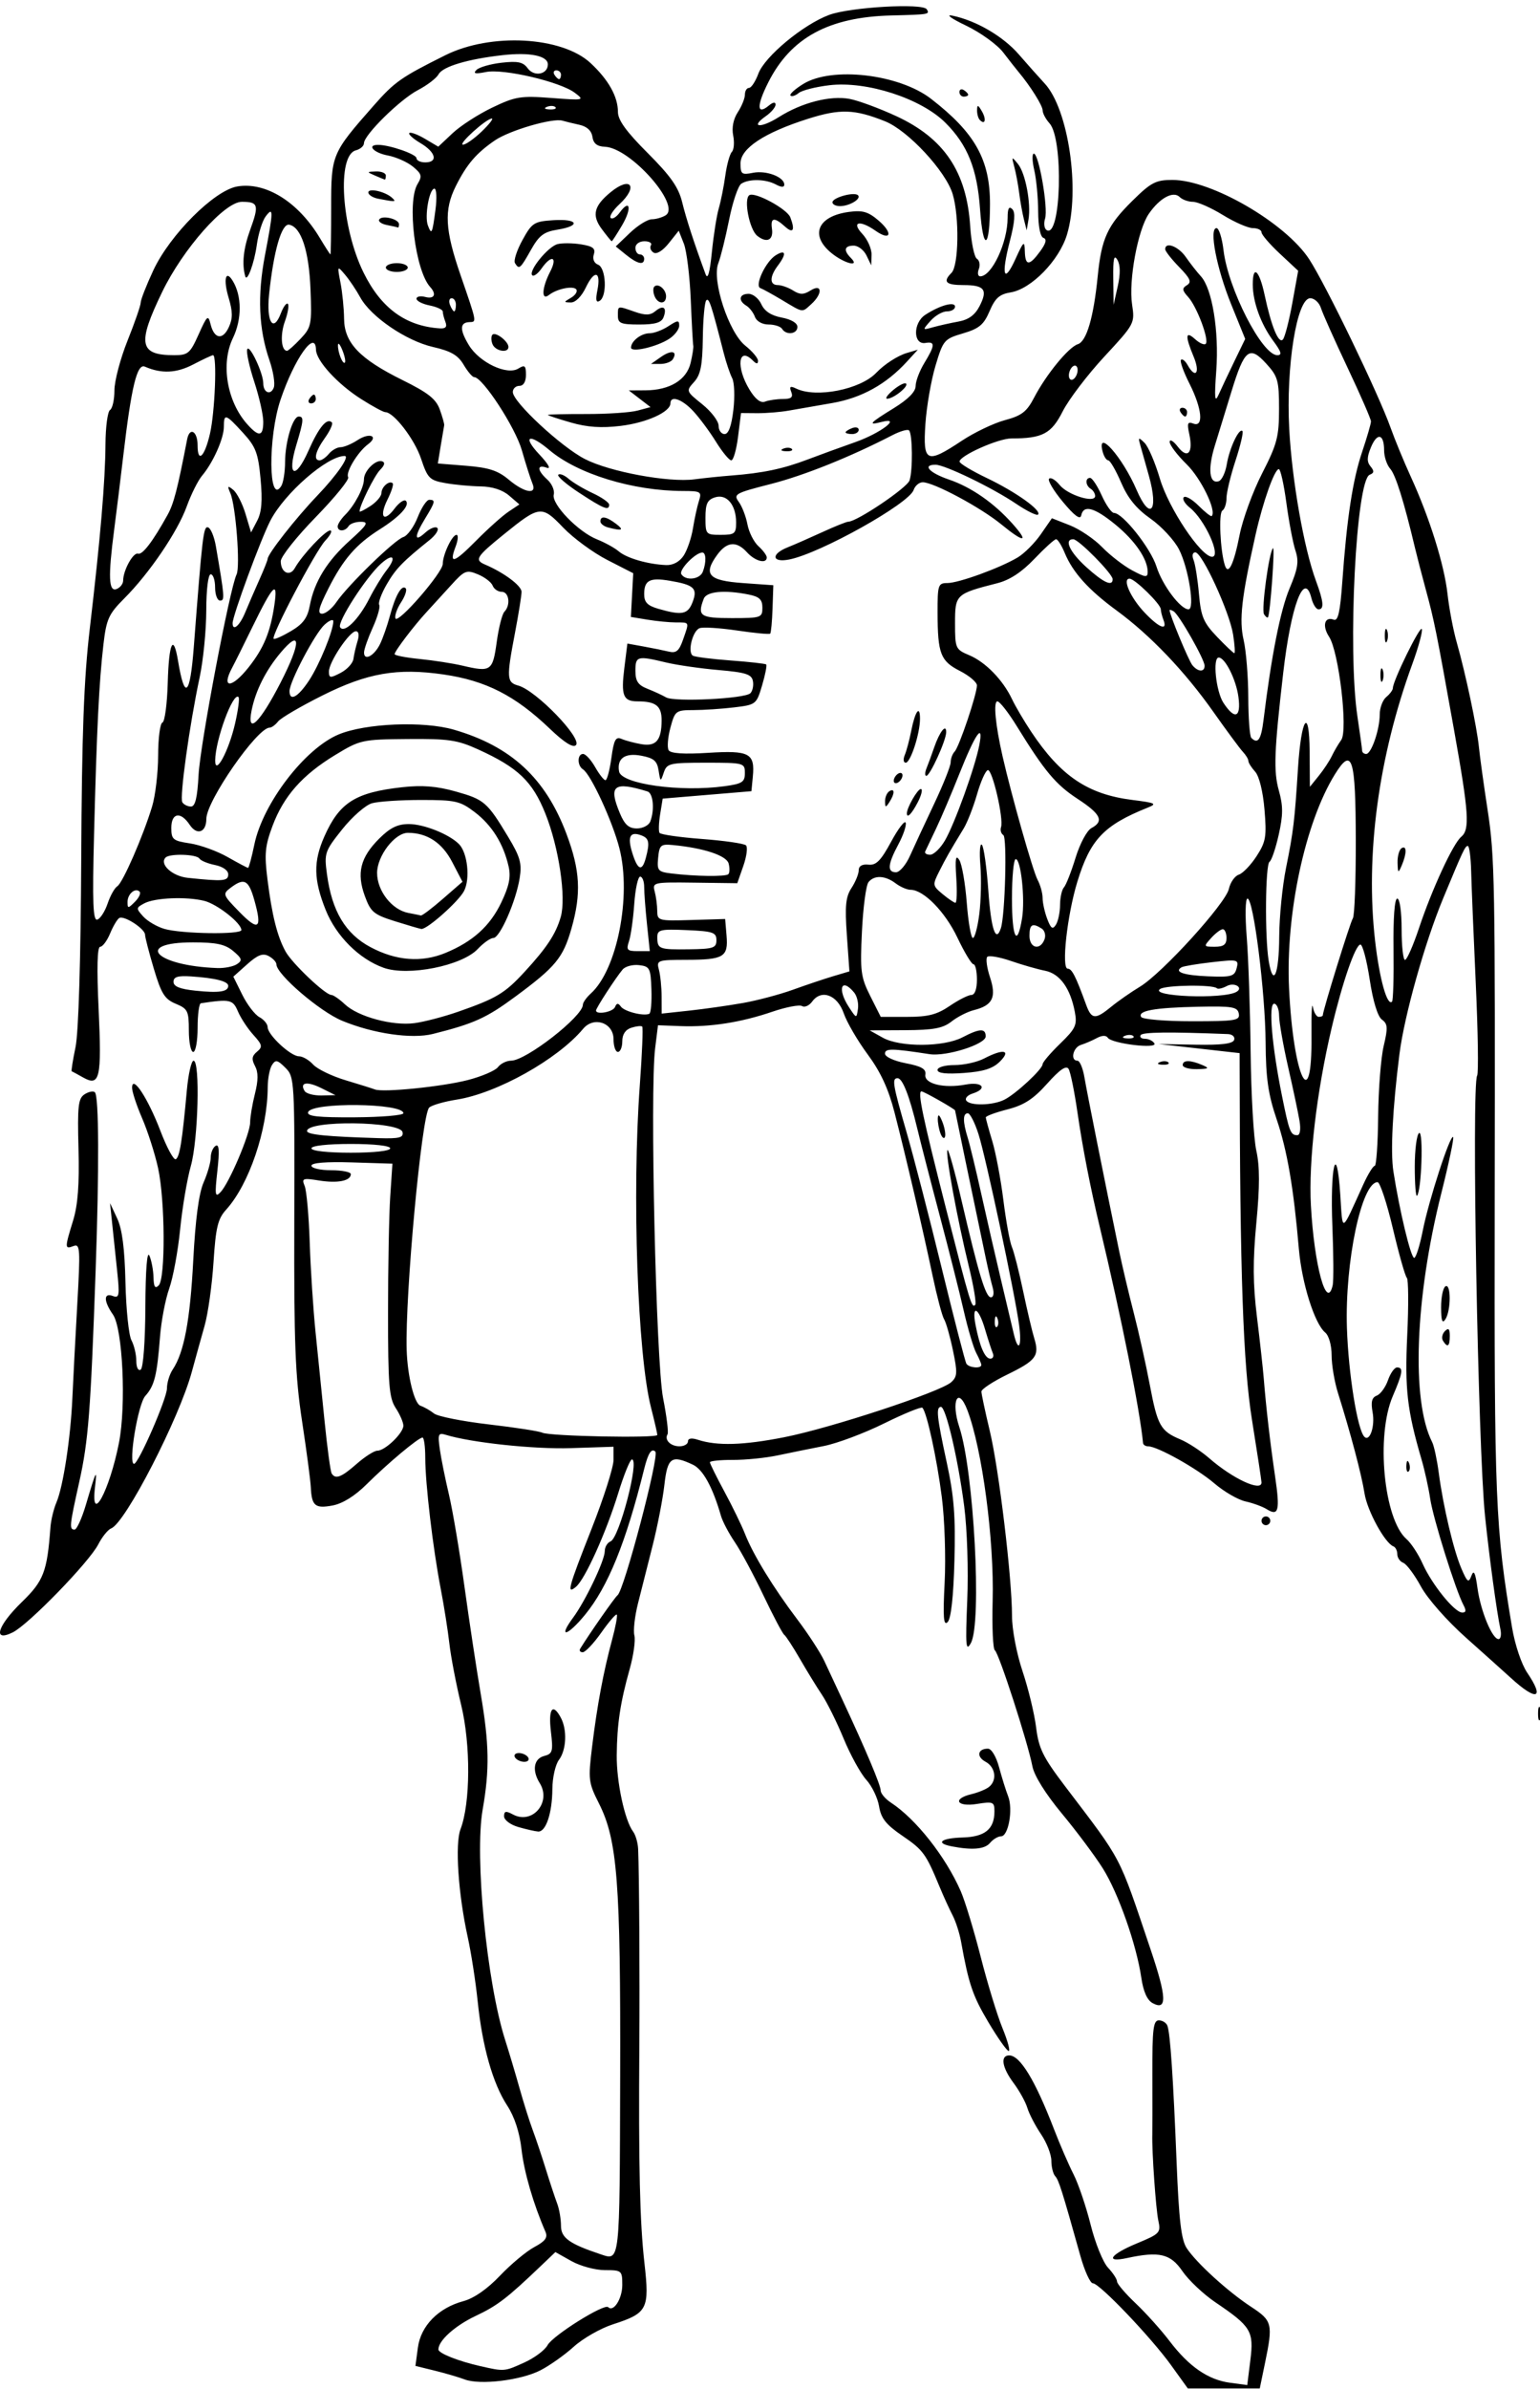 <?xml version="1.0" encoding="UTF-8" standalone="no"?>
<svg
   xmlns:dc="http://purl.org/dc/elements/1.1/"
   xmlns:cc="http://creativecommons.org/ns#"
   xmlns:rdf="http://www.w3.org/1999/02/22-rdf-syntax-ns#"
   xmlns:svg="http://www.w3.org/2000/svg"
   xmlns="http://www.w3.org/2000/svg"
   xmlns:sodipodi="http://sodipodi.sourceforge.net/DTD/sodipodi-0.dtd"
   xmlns:inkscape="http://www.inkscape.org/namespaces/inkscape"
   version="1.1"
   id="svg60"
   width="500"
   height="775"
   viewBox="0 0 500 775"
   sodipodi:docname="machine-intelligence-applications.svg"
   inkscape:version="1.0beta1 (bc72641, 2019-10-07)">
  <defs
     id="defs64" />
  <sodipodi:namedview
     pagecolor="#ffffff"
     bordercolor="#666666"
     inkscape:document-rotation="0"
     borderopacity="1"
     objecttolerance="10"
     gridtolerance="10"
     guidetolerance="10"
     inkscape:pageopacity="0"
     inkscape:pageshadow="2"
     inkscape:window-width="1280"
     inkscape:window-height="755"
     id="namedview62"
     showgrid="false"
     inkscape:zoom="0.35"
     inkscape:cx="400"
     inkscape:cy="560"
     inkscape:window-x="0"
     inkscape:window-y="23"
     inkscape:window-maximized="0"
     inkscape:current-layer="g68" />
  <g
     inkscape:groupmode="layer"
     inkscape:label="Image"
     id="g68">
    <path
       style="fill:#000000;stroke-width:1.422"
       d="m 380.284,767.357 c -6.585,-9.14 -23.312,-26.654 -25.457,-26.654 -0.861,0 -2.687,-3.998 -4.057,-8.885 -5.994,-21.38 -7.011,-24.596 -8.181,-25.872 -0.681,-0.743 -1.239,-2.993 -1.239,-5.001 0,-2.008 -1.509,-5.878 -3.353,-8.6 -1.844,-2.722 -3.838,-6.549 -4.43,-8.504 -0.592,-1.955 -2.601,-5.59 -4.465,-8.079 -3.778,-5.045 -4.405,-8.979 -1.431,-8.979 3.528,0 8.421,8.055 14.541,23.936 1.909,4.955 4.763,11.54 6.34,14.633 1.578,3.093 4.079,10.468 5.559,16.388 1.48,5.921 4.011,12.171 5.626,13.89 1.615,1.719 2.936,3.739 2.936,4.49 0,0.751 2.719,3.937 6.042,7.081 3.323,3.144 8.28,8.659 11.017,12.256 6.3,8.28 12.521,12.564 19.63,13.518 l 5.589,0.75 1.011,-8.096 c 1.172,-9.38 0.247,-10.912 -11.305,-18.717 -3.909,-2.641 -8.746,-7.198 -10.749,-10.125 -3.884,-5.677 -7.503,-6.532 -18.037,-4.259 -7.275,1.57 -5.399,-1.18 3.249,-4.765 7.463,-3.093 7.823,-3.474 6.966,-7.373 -0.806,-3.672 -2.126,-22.518 -1.962,-28.019 0.035,-1.173 0.044,-9.969 0.019,-19.546 -0.037,-14.611 0.302,-17.414 2.105,-17.414 1.182,0 2.437,0.8 2.79,1.777 0.92,2.553 1.874,16.749 2.984,44.423 0.743,18.525 1.501,24.982 3.248,27.661 3.111,4.772 13.378,14.125 20.924,19.063 6.909,4.521 7.153,5.504 4.526,18.226 l -1.706,8.259 h -11.678 -11.678 l -5.377,-7.463 z m -229.42,4.534 c -1.955,-0.73 -6.351,-2.015 -9.769,-2.855 l -6.215,-1.527 0.797,-5.94 c 0.949,-7.078 6.64,-12.878 14.786,-15.072 3.422,-0.922 7.759,-3.936 11.858,-8.244 3.554,-3.735 8.573,-7.918 11.153,-9.296 3.579,-1.912 4.436,-3.09 3.617,-4.975 -3.953,-9.089 -6.925,-19.313 -7.764,-26.699 -0.631,-5.554 -2.272,-10.581 -4.642,-14.215 -4.699,-7.208 -8.08,-19.121 -9.593,-33.801 -0.659,-6.394 -2.114,-15.783 -3.234,-20.865 -3.08,-13.978 -4.169,-30.215 -2.347,-34.983 3.248,-8.498 3.346,-27.447 0.209,-40.359 -1.615,-6.646 -3.335,-15.601 -3.822,-19.902 -0.487,-4.3 -1.753,-12.296 -2.812,-17.769 -2.518,-13.007 -5.014,-34.146 -5.014,-42.452 0,-3.625 -0.402,-6.591 -0.893,-6.591 -1.303,0 -11.257,8.319 -18.144,15.162 -3.815,3.791 -7.797,6.267 -11.067,6.88 -5.663,1.062 -6.77,0.134 -7.058,-5.922 -0.106,-2.22 -1.386,-11.885 -2.846,-21.479 -2.214,-14.55 -2.631,-25.249 -2.519,-64.514 0.132,-46.168 0.077,-47.13 -2.882,-50.081 -2.594,-2.587 -3.205,-2.71 -4.369,-0.876 -0.744,1.173 -1.363,4.414 -1.375,7.202 -0.06,13.868 -6.056,31.501 -13.503,39.709 -2.701,2.976 -3.366,5.748 -4.098,17.058 -0.481,7.428 -1.784,16.703 -2.896,20.612 -1.112,3.909 -2.977,10.626 -4.145,14.926 -4.117,15.163 -21.567,49.02 -26.177,50.789 -1.048,0.402 -2.934,2.732 -4.191,5.179 -2.973,5.782 -22.603,25.978 -27.743,28.542 -6.679,3.332 -5.054,-2.084 2.958,-9.856 7.044,-6.833 8.183,-9.812 9.25,-24.188 0.174,-2.346 1.048,-5.98 1.941,-8.076 2.2,-5.162 4.607,-20.892 5.181,-33.86 0.259,-5.864 0.976,-19.564 1.592,-30.444 1.025,-18.091 0.92,-19.705 -1.23,-18.88 -2.871,1.102 -2.878,0.672 -0.135,-8.249 1.563,-5.081 2.065,-11.72 1.762,-23.282 -0.367,-13.972 -0.095,-16.385 1.995,-17.719 1.331,-0.849 2.826,-1.137 3.324,-0.64 1.319,1.319 1.415,24.709 0.238,57.989 -1.616,45.703 -2.348,55.111 -5.328,68.489 -3.168,14.222 -3.281,15.382 -1.497,15.382 0.709,0 2.378,-3.678 3.708,-8.174 3.302,-11.16 3.657,-11.85 2.924,-5.686 -1.518,12.757 4.701,1.33 7.773,-14.281 2.39,-12.147 1.224,-37.073 -1.945,-41.598 -3.065,-4.376 -3.081,-7.205 -0.034,-6.036 2.083,0.799 2.236,-0.11 1.383,-8.218 -0.528,-5.015 -1.261,-11.996 -1.629,-15.514 l -0.669,-6.397 2.323,4.975 c 1.618,3.465 2.431,9.768 2.681,20.764 0.197,8.684 1.07,17.118 1.939,18.742 0.869,1.624 1.581,4.633 1.581,6.685 0,2.125 0.612,3.353 1.422,2.853 0.827,-0.511 1.463,-9.012 1.521,-20.341 0.063,-12.197 0.556,-18.401 1.322,-16.619 0.672,1.564 1.267,4.73 1.322,7.037 0.074,3.086 0.519,3.775 1.686,2.607 2.226,-2.226 2.091,-27.633 -0.202,-38.075 -1.03,-4.691 -3.362,-11.967 -5.183,-16.169 -1.82,-4.202 -3.288,-8.68 -3.262,-9.951 0.087,-4.258 5.167,3.502 9.198,14.05 2.091,5.472 4.348,9.612 5.015,9.199 1.256,-0.776 2.081,-5.937 3.574,-22.362 0.48,-5.277 1.461,-9.595 2.181,-9.595 2.171,0 1.5,25.714 -0.892,34.163 -1.21,4.275 -2.772,13.53 -3.471,20.567 -0.699,7.037 -2.293,15.664 -3.542,19.172 -1.249,3.508 -2.593,10.545 -2.987,15.637 -0.975,12.594 -1.794,15.886 -4.782,19.209 -2.379,2.645 -5.595,22.034 -3.655,22.034 1.442,0 10.687,-21.189 10.687,-24.495 0,-1.817 0.841,-4.565 1.87,-6.107 3.698,-5.546 5.651,-15.936 6.674,-35.499 0.694,-13.274 1.811,-21.662 3.356,-25.187 1.274,-2.907 2.316,-6.547 2.316,-8.09 0,-1.543 0.712,-3.245 1.582,-3.783 1.138,-0.703 1.299,1.571 0.574,8.09 -0.877,7.883 -0.744,8.789 1.021,6.936 2.856,-3.001 9.617,-18.923 9.617,-22.648 0,-1.706 0.699,-5.876 1.552,-9.267 1.106,-4.393 1.115,-6.982 0.03,-9.009 -1.172,-2.19 -1.026,-3.257 0.635,-4.635 1.9,-1.577 1.758,-2.232 -1.183,-5.48 -1.838,-2.029 -4.085,-5.442 -4.994,-7.584 -1.646,-3.88 -2.535,-4.076 -12.033,-2.661 -0.586,0.087 -1.066,3.677 -1.066,7.977 -8e-6,4.3 -0.64,7.818 -1.422,7.818 -0.782,0 -1.422,-3.121 -1.422,-6.935 0,-6.362 -0.352,-7.081 -4.255,-8.698 -3.591,-1.487 -4.7,-3.257 -7.108,-11.343 -1.569,-5.269 -2.853,-10.237 -2.853,-11.041 0,-1.934 -6.856,-6.375 -8.384,-5.431 -0.658,0.407 -1.997,2.672 -2.975,5.034 -0.979,2.362 -2.427,4.295 -3.219,4.295 -0.949,0 -1.12,6.907 -0.501,20.257 1.036,22.341 0.394,25.194 -4.986,22.165 -1.864,-1.049 -3.552,-1.964 -3.751,-2.033 -0.199,-0.069 0.356,-3.587 1.234,-7.818 0.984,-4.742 1.695,-28.145 1.854,-61.001 0.197,-40.525 0.859,-58.421 2.763,-74.631 3.466,-29.512 5.038,-47.964 5.111,-59.976 0.034,-5.622 0.702,-10.618 1.484,-11.101 0.782,-0.483 1.422,-3.351 1.422,-6.373 0,-3.022 1.919,-10.288 4.265,-16.145 2.346,-5.858 4.265,-11.4 4.265,-12.316 0,-0.916 1.836,-5.607 4.08,-10.425 5.393,-11.578 19.827,-25.995 27.286,-27.255 9.238,-1.561 19.795,5.025 26.799,16.719 1.756,2.932 3.302,5.331 3.436,5.331 0.134,0 0.241,-6.877 0.239,-15.282 -0.004,-17.137 0.149,-17.503 13.839,-33.041 6.77,-7.684 8.839,-9.135 23.24,-16.306 14.743,-7.341 37.86,-6.088 47.148,2.557 5.814,5.411 8.88,10.884 8.88,15.85 0,2.642 2.711,6.384 9.655,13.328 7.454,7.454 10.006,11.088 11.197,15.943 1.34,5.465 3.817,13.078 7.597,23.347 0.71,1.93 1.367,-0.353 2.046,-7.108 0.55,-5.473 1.56,-11.87 2.244,-14.215 0.685,-2.346 1.642,-7.143 2.127,-10.662 0.485,-3.518 1.44,-6.97 2.122,-7.67 0.682,-0.7 0.876,-3.092 0.432,-5.314 -0.507,-2.536 0.051,-5.352 1.499,-7.561 1.269,-1.936 2.307,-4.502 2.307,-5.703 0,-1.2 0.598,-2.182 1.33,-2.182 0.731,0 2.098,-2.079 3.038,-4.62 2.061,-5.574 14.563,-15.943 22.988,-19.066 6.808,-2.524 30.416,-3.879 31.689,-1.819 1.023,1.655 0.822,1.69 -11.54,2.003 -20.265,0.512 -32.578,7.195 -39.891,21.649 -3.864,7.637 -3.792,10.856 0.17,7.568 1.356,-1.126 2.167,-1.232 2.167,-0.283 0,0.833 -1.401,2.496 -3.113,3.695 -5.375,3.765 -1.701,4.049 4.199,0.325 7.44,-4.697 16.659,-7.061 22.951,-5.887 2.807,0.524 9.592,3.024 15.077,5.555 15.62,7.209 22.923,18.053 24.079,35.755 0.345,5.277 1.322,10.024 2.171,10.549 0.85,0.525 1.135,2.023 0.634,3.329 -0.501,1.306 -0.302,2.374 0.442,2.374 3.763,0 8.902,-10.955 8.902,-18.976 0,-3.062 0.444,-3.893 1.511,-2.826 1.067,1.067 0.836,4.114 -0.784,10.369 -2.896,11.178 -1.954,14.108 1.849,5.747 2.618,-5.756 2.92,-6.005 3.01,-2.488 0.125,4.875 1.455,4.886 4.988,0.044 1.893,-2.594 2.227,-3.952 1.066,-4.338 -1.033,-0.344 -1.702,-3.689 -1.723,-8.618 -0.019,-4.43 -0.591,-10.454 -1.272,-13.386 -0.681,-2.932 -0.738,-5.331 -0.127,-5.331 1.634,0 4.702,17.742 3.644,21.075 -0.498,1.569 -0.269,3.245 0.508,3.726 4.684,2.895 5.559,-29.531 0.934,-34.641 -1.227,-1.356 -2.232,-3.241 -2.232,-4.189 0,-1.541 -3.999,-7.916 -7.818,-12.463 -0.782,-0.931 -3.021,-3.778 -4.975,-6.328 -1.955,-2.549 -7.392,-6.471 -12.083,-8.714 -4.768,-2.28 -6.736,-3.709 -4.463,-3.24 7.735,1.596 16.484,6.69 21.59,12.571 2.82,3.248 6.61,7.504 8.422,9.458 7.705,8.311 11.576,34.565 7.226,49.016 -2.51,8.342 -11.583,17.65 -18.259,18.734 -3.643,0.591 -5.052,1.84 -6.864,6.085 -1.886,4.415 -3.382,5.666 -8.631,7.216 -6.127,1.809 -6.441,2.179 -8.941,10.521 -1.425,4.756 -2.898,13.284 -3.274,18.953 -0.824,12.419 0.37,12.962 11.804,5.373 4.088,-2.713 10.396,-5.726 14.019,-6.695 5.449,-1.457 7.086,-2.719 9.477,-7.306 3.9,-7.483 11.18,-16.374 14.188,-17.328 2.848,-0.904 5.133,-8.695 6.459,-22.02 1.227,-12.324 3.152,-16.509 11.282,-24.522 6.037,-5.95 7.579,-6.752 12.973,-6.752 12.678,0 36.708,13.924 44.421,25.739 5.381,8.243 22.49,43.622 26.393,54.578 1.393,3.909 4.356,11.091 6.585,15.959 6.105,13.333 10.865,28.526 11.924,38.059 0.521,4.691 1.859,11.728 2.974,15.637 2.898,10.165 6.565,27.472 7.229,34.117 0.312,3.127 1.576,12.246 2.808,20.265 2.337,15.207 2.475,22.825 2.31,127.576 -0.152,96.847 0.189,105.169 5.641,137.725 0.932,5.566 3.057,11.876 4.929,14.634 5.767,8.498 3.064,9.34 -5.337,1.662 -2.009,-1.836 -8.549,-7.698 -14.533,-13.027 -6.211,-5.53 -12.501,-12.665 -14.654,-16.62 -2.075,-3.812 -4.65,-7.268 -5.724,-7.68 -1.073,-0.412 -1.951,-1.675 -1.951,-2.807 0,-1.132 -0.562,-2.272 -1.248,-2.532 -2.784,-1.057 -8.518,-11.553 -9.393,-17.196 -0.922,-5.946 -4.559,-19.69 -8.604,-32.512 -1.143,-3.623 -2.078,-9.142 -2.078,-12.264 0,-3.247 -0.89,-6.415 -2.079,-7.402 -3.463,-2.874 -7.599,-15.998 -8.562,-27.169 -1.716,-19.913 -3.774,-31.885 -7.229,-42.07 -2.741,-8.077 -3.482,-13.257 -3.562,-24.877 -0.112,-16.314 -3.938,-46.661 -5.882,-46.661 -0.699,0 -0.811,5.477 -0.253,12.438 0.548,6.841 1.119,23.633 1.269,37.315 0.15,13.682 0.979,28.075 1.842,31.985 1.141,5.168 1.146,11.569 0.017,23.455 -1.177,12.396 -1.129,19.784 0.198,30.563 0.963,7.818 1.955,16.774 2.205,19.902 0.755,9.464 2.063,20.759 3.678,31.751 1.643,11.185 1.157,13.089 -2.72,10.667 -1.358,-0.848 -4.453,-1.978 -6.876,-2.51 -2.424,-0.532 -6.974,-3.166 -10.112,-5.852 -5.669,-4.853 -18.484,-12.022 -21.488,-12.022 -0.864,0 -1.616,-0.48 -1.672,-1.066 -1.019,-10.724 -7.071,-40.918 -14.033,-70.011 -3.071,-12.835 -5.624,-25.93 -7.256,-37.225 -0.982,-6.791 -2.279,-13.148 -2.883,-14.125 -0.771,-1.248 -2.844,0.172 -6.959,4.77 -4.492,5.018 -7.505,6.97 -12.901,8.353 -3.872,0.992 -7.034,2.163 -7.025,2.602 0.009,0.439 0.95,3.876 2.091,7.639 1.142,3.763 2.77,12.399 3.617,19.191 0.848,6.792 2.094,13.628 2.769,15.192 0.675,1.564 2.304,7.961 3.62,14.215 1.316,6.255 2.94,13.149 3.609,15.322 1.778,5.774 0.685,7.263 -8.681,11.83 -4.651,2.267 -8.453,4.762 -8.449,5.544 0.004,0.782 1.231,6.539 2.728,12.794 2.973,12.426 7.21,47.68 7.21,59.993 0,4.394 1.476,12.15 3.415,17.942 1.878,5.611 3.863,13.81 4.409,18.22 0.851,6.866 2.214,9.625 9.48,19.191 18.783,24.728 17.113,21.54 27.698,52.873 5.23,15.48 5.402,19.923 0.676,17.394 -1.79,-0.958 -3.032,-3.728 -3.693,-8.235 -1.578,-10.758 -7.46,-27.461 -12.489,-35.466 -2.54,-4.043 -8.513,-12.039 -13.273,-17.769 -5.35,-6.44 -9.019,-12.318 -9.608,-15.393 -1.475,-7.696 -10.907,-36.81 -12.18,-37.597 -0.624,-0.386 -0.949,-7.597 -0.723,-16.025 0.531,-19.746 -3.373,-49.196 -8.204,-61.879 -3.032,-7.961 -5.421,-2.971 -2.62,5.474 4.74,14.294 7.377,63.535 3.753,70.074 -1.624,2.931 -1.788,0.996 -1.174,-13.898 0.402,-9.757 -0.027,-23.021 -0.982,-30.414 -1.975,-15.277 -5.95,-32.302 -7.543,-32.302 -1.69,0 -1.367,3.113 1.872,18.064 2.375,10.964 2.879,17.424 2.488,31.89 -0.315,11.648 -1.104,18.754 -2.205,19.853 -1.337,1.336 -1.55,-1.501 -0.969,-12.906 0.409,-8.04 -0.001,-20.453 -0.914,-27.585 -1.611,-12.599 -4.87,-27.594 -6.311,-29.035 -0.391,-0.391 -5.998,1.9 -12.46,5.091 -6.462,3.191 -15.267,6.487 -19.568,7.325 -4.3,0.838 -11.017,2.2 -14.926,3.027 -3.909,0.827 -10.466,1.49 -14.571,1.474 -4.105,-0.017 -7.463,0.328 -7.463,0.767 0,0.439 2.127,4.733 4.726,9.542 2.6,4.809 5.604,10.983 6.676,13.719 2.639,6.733 9.186,17.424 16.977,27.72 3.55,4.691 7.5,10.768 8.778,13.505 1.278,2.736 3.967,8.494 5.975,12.794 7.5,16.059 12.308,27.457 12.308,29.175 0,0.975 1.499,2.755 3.332,3.955 8.138,5.332 17.739,17.498 22.656,28.707 1.372,3.127 4.292,12.723 6.488,21.323 2.197,8.6 5.374,18.995 7.061,23.1 1.687,4.105 2.597,7.452 2.022,7.438 -0.575,-0.015 -3.537,-4.21 -6.583,-9.324 -5.106,-8.576 -6.408,-12.415 -8.884,-26.189 -0.492,-2.736 -1.731,-6.575 -2.755,-8.529 -1.023,-1.955 -2.92,-6.113 -4.215,-9.24 -4.443,-10.729 -5.304,-11.909 -12.063,-16.521 -5.331,-3.638 -6.945,-5.673 -7.574,-9.554 -0.44,-2.712 -2.309,-6.591 -4.154,-8.619 -1.844,-2.028 -5.158,-8.05 -7.363,-13.383 -2.206,-5.332 -5.377,-11.729 -7.047,-14.215 -1.67,-2.486 -4.882,-7.719 -7.138,-11.628 -2.256,-3.909 -4.55,-7.428 -5.099,-7.818 -0.549,-0.391 -3.589,-6.148 -6.757,-12.794 -3.167,-6.646 -7.347,-14.416 -9.289,-17.267 -1.942,-2.851 -3.964,-6.689 -4.494,-8.529 -2.677,-9.293 -5.833,-15.039 -9.107,-16.584 -6.955,-3.282 -8.249,-2.367 -9.258,6.548 -0.512,4.529 -2.217,13.325 -3.788,19.546 -1.571,6.222 -3.72,14.719 -4.777,18.883 -1.056,4.164 -1.587,8.849 -1.178,10.411 0.408,1.562 -0.278,6.471 -1.525,10.909 -3.064,10.906 -4.106,17.838 -4.202,27.97 -0.082,8.656 2.586,21.106 5.302,24.74 0.82,1.097 1.561,3.656 1.647,5.686 0.34,8.08 0.538,40.532 0.387,63.396 -0.264,39.742 0.154,57.593 1.659,70.924 1.685,14.93 1.019,16.221 -10.248,19.86 -3.997,1.291 -9.709,4.554 -12.695,7.251 -2.985,2.697 -7.862,6.146 -10.838,7.664 -6.385,3.257 -19.538,4.844 -24.571,2.964 z m 19.432,-5.511 c 3.26,-1.48 6.627,-3.999 7.483,-5.598 1.662,-3.106 18.418,-13.602 19.688,-12.332 1.731,1.731 4.573,-2.749 4.573,-7.21 0,-4.648 -0.181,-4.801 -5.643,-4.801 -3.104,0 -7.99,-1.319 -10.86,-2.93 l -5.217,-2.93 -4.422,4.222 c -11.318,10.806 -14.331,13.12 -21.484,16.505 -6.714,3.176 -12.079,8.002 -12.079,10.865 0,1.221 6.368,3.76 13.505,5.384 7.958,1.811 7.865,1.819 14.456,-1.174 z m 31.057,-92.497 c 0.171,-63.226 -0.897,-76.984 -6.895,-88.856 -3.41,-6.75 -3.526,-7.722 -2.207,-18.48 1.647,-13.43 3.654,-24.152 6.479,-34.609 1.131,-4.189 1.816,-7.857 1.521,-8.152 -0.295,-0.295 -2.559,2.332 -5.03,5.839 -2.472,3.506 -5.184,6.375 -6.029,6.375 -0.844,0 -1.201,-0.539 -0.794,-1.199 3.133,-5.069 11.275,-16.707 12.09,-17.281 2.105,-1.483 13.646,-45.242 12.29,-46.598 -1.239,-1.239 -2.361,0.497 -3.631,5.616 -5.92,23.863 -11.737,38.192 -19.207,47.308 -5.722,6.983 -8.92,7.76 -3.88,0.943 4.039,-5.463 10.295,-18.587 10.295,-21.598 0,-1.334 0.838,-2.747 1.862,-3.14 2.832,-1.087 9.495,-26.599 6.947,-26.599 -0.589,0 -2.599,4.958 -4.466,11.017 -3.93,12.751 -10.76,27.865 -13.691,30.297 -3.115,2.585 -2.566,0.546 5.083,-18.861 3.909,-9.919 7.108,-19.956 7.108,-22.305 v -4.271 l -13.86,0.451 c -12.018,0.391 -32.337,-1.776 -40.677,-4.338 -2.352,-0.723 -2.563,-0.197 -1.873,4.664 0.428,3.013 1.764,9.636 2.969,14.718 1.205,5.082 3.474,18.516 5.041,29.852 1.567,11.337 3.943,27.009 5.279,34.828 2.764,16.181 2.905,24.548 0.63,37.528 -2.668,15.223 1.324,56.041 7.313,74.774 1.25,3.909 3.35,10.946 4.666,15.637 1.316,4.691 3.232,10.768 4.257,13.505 1.025,2.736 2.955,8.494 4.288,12.794 1.333,4.3 2.983,9.288 3.666,11.084 0.683,1.796 1.242,5.057 1.242,7.247 0,3.882 2.717,5.835 12.794,9.197 6.415,2.14 6.256,3.566 6.421,-57.387 z M 168.278,592.693 c -2.578,-0.744 -4.62,-2.281 -4.62,-3.476 0,-1.714 0.578,-1.832 2.897,-0.591 6.296,3.37 12.559,-3.969 8.684,-10.175 -2.566,-4.109 -1.951,-7.918 1.421,-8.8 2.765,-0.723 2.971,-1.471 2.199,-7.984 -0.873,-7.372 0.586,-9.377 3.23,-4.437 2.108,3.939 1.814,10.469 -0.616,13.682 -1.148,1.518 -2.107,5.756 -2.132,9.419 -0.054,7.888 -2.102,14.003 -4.63,13.824 -0.997,-0.071 -3.891,-0.729 -6.432,-1.462 z m -1.066,-22.576 c -0.483,-0.782 0.081,-1.422 1.254,-1.422 1.173,0 2.528,0.64 3.011,1.422 0.483,0.782 -0.081,1.422 -1.254,1.422 -1.173,0 -2.528,-0.64 -3.011,-1.422 z M 487.15,528.538 c -1.229,-5.831 -3.554,-22.912 -4.984,-36.605 -2.314,-22.172 -4.434,-139.986 -2.573,-142.997 0.472,-0.763 0.272,-14.159 -0.443,-29.769 -0.715,-15.61 -1.391,-32.06 -1.502,-36.556 -0.111,-4.496 -0.601,-8.174 -1.09,-8.174 -0.873,0 -1.516,1.367 -8.026,17.058 -5.952,14.346 -12.592,37.998 -14.168,50.465 -2.217,17.533 -2.949,31.724 -1.964,38.048 1.994,12.8 5.665,28.054 6.751,28.054 0.572,0 1.83,-3.998 2.796,-8.885 1.939,-9.813 8.906,-31.25 9.849,-30.307 0.329,0.329 -1.392,8.505 -3.825,18.169 -8.571,34.048 -9.804,67.391 -2.988,80.785 0.613,1.204 1.577,5.682 2.142,9.951 1.461,11.024 4.823,25.211 7.378,31.131 1.908,4.422 2.316,4.71 3.227,2.279 0.778,-2.077 1.279,-1.056 1.976,4.026 1.017,7.419 4.781,16.525 6.831,16.525 0.708,0 0.983,-1.439 0.613,-3.198 z m -18.648,-93.59 c -0.525,-0.85 -0.243,-2.257 0.627,-3.127 1.162,-1.162 1.582,-0.751 1.582,1.545 0,3.432 -0.738,3.961 -2.209,1.582 z m -0.612,-10.809 c -0.011,-3.277 0.618,-6.353 1.4,-6.836 1.842,-1.138 1.842,7.812 0,10.662 -1.011,1.564 -1.384,0.545 -1.4,-3.825 z m -8.551,-45.608 c 0,-5.557 0.636,-10.497 1.414,-10.978 1.442,-0.891 0.778,18.889 -0.683,20.351 -0.402,0.402 -0.73,-3.816 -0.73,-9.373 z m 15.832,142.189 c -2.548,-4.776 -9.872,-28.126 -10.814,-34.472 -0.522,-3.518 -1.792,-9.276 -2.822,-12.794 -4.677,-15.975 -5.467,-22.843 -4.64,-40.333 0.459,-9.716 0.397,-18.089 -0.138,-18.607 -0.535,-0.518 -2.571,-7.711 -4.526,-15.983 -1.955,-8.273 -4.194,-15.038 -4.975,-15.035 -5.187,0.022 -10.638,25.961 -9.943,47.312 0.481,14.789 3.409,33.033 5.663,35.287 1.753,1.753 3.502,-3.41 2.679,-7.907 -0.621,-3.392 -0.266,-4.826 1.346,-5.445 1.204,-0.462 2.839,-2.708 3.635,-4.99 0.796,-2.283 2.12,-4.151 2.942,-4.151 2.133,0 1.878,1.714 -1.386,9.329 -5.513,12.862 -2.908,39.924 4.462,46.354 1.498,1.307 3.85,4.892 5.227,7.968 3.014,6.732 10.257,15.71 12.789,15.852 1.303,0.073 1.446,-0.611 0.5,-2.385 z m -18.562,-45.252 c 0.068,-1.656 0.405,-1.993 0.859,-0.859 0.411,1.026 0.36,2.252 -0.112,2.725 -0.472,0.472 -0.808,-0.367 -0.747,-1.866 z m -47.03,5.449 c -0.004,-0.586 -1.393,-9.702 -3.087,-20.257 -2.878,-17.927 -3.918,-47.672 -4.008,-114.595 l -0.006,-4.425 -13.149,-1.48 -13.149,-1.48 11.962,0.219 c 8.467,0.155 12.136,-0.3 12.557,-1.558 0.327,-0.977 -0.578,-1.823 -2.011,-1.879 -19.142,-0.753 -27.727,-0.652 -28.336,0.332 -0.405,0.655 0.223,1.192 1.396,1.192 1.173,0 2.546,0.669 3.051,1.487 1.182,1.912 -13.879,0.093 -15.132,-1.828 -0.543,-0.833 -1.892,-0.793 -3.554,0.106 -1.473,0.797 -3.798,1.795 -5.166,2.219 -2.575,0.797 -3.53,5.124 -1.131,5.124 0.746,0 1.761,2.399 2.256,5.331 0.801,4.752 6.484,33.153 11.307,56.506 0.969,4.691 3.087,13.647 4.706,19.902 1.62,6.255 3.965,16.77 5.212,23.368 2.516,13.313 3.493,15.051 9.979,17.761 2.465,1.03 6.674,3.78 9.353,6.111 7.653,6.659 16.968,10.97 16.949,7.845 z m -25.581,-135.402 c 0,-1.688 2.47,-1.688 6.397,0 2.383,1.024 2.095,1.238 -1.777,1.322 -2.541,0.055 -4.62,-0.54 -4.62,-1.322 z m -7.374,-0.971 c 1.026,-0.411 2.252,-0.36 2.725,0.112 0.472,0.472 -0.367,0.808 -1.866,0.747 -1.656,-0.068 -1.993,-0.405 -0.859,-0.859 z M 115.82,474.874 c 2.671,-2.346 5.691,-4.265 6.71,-4.265 2.502,0 8.433,-5.708 8.433,-8.116 0,-1.064 -1.119,-3.643 -2.488,-5.731 -2.149,-3.28 -2.488,-7.48 -2.488,-30.869 0,-14.89 0.32,-31.87 0.711,-37.734 l 0.711,-10.662 -13.149,-0.409 c -8.398,-0.261 -13.149,0.124 -13.149,1.066 0,0.811 2.879,1.475 6.397,1.475 3.518,0 6.397,0.571 6.397,1.269 0,2.179 -4.253,3.031 -10.3,2.064 -5.322,-0.851 -5.715,-0.702 -4.685,1.778 0.618,1.489 1.356,9.744 1.639,18.344 0.283,8.6 1.137,21.714 1.898,29.142 0.761,7.428 2.089,20.508 2.953,29.068 0.863,8.56 1.886,16.076 2.274,16.703 1.231,1.991 3.151,1.254 8.138,-3.125 z m 107.544,-7.274 c 0,-1.009 1.166,-1.206 3.198,-0.541 6.268,2.051 14.762,1.803 28.075,-0.82 15.134,-2.981 50.65,-14.674 54.187,-17.84 2.014,-1.802 2.086,-3.088 0.579,-10.312 -0.947,-4.539 -2.241,-9.092 -2.876,-10.119 -0.634,-1.026 -2.311,-7.365 -3.727,-14.086 -3.197,-15.181 -8.664,-38.606 -12.353,-52.934 -1.987,-7.717 -4.518,-13.193 -8.742,-18.911 -3.27,-4.427 -6.761,-10.413 -7.757,-13.304 -2.065,-5.988 -7.254,-7.925 -10.251,-3.827 -0.969,1.325 -2.448,1.986 -3.287,1.467 -0.839,-0.518 -5.199,0.313 -9.69,1.847 -10.095,3.449 -20.116,5.018 -29.734,4.655 l -7.353,-0.277 -0.932,7.523 c -1.715,13.839 0.29,101.772 2.587,113.428 1.155,5.864 1.808,11.141 1.451,11.728 -1.105,1.813 0.969,3.909 3.867,3.909 1.518,0 2.759,-0.714 2.759,-1.587 z m -9.951,-2.098 c 0,-0.484 -0.923,-4.49 -2.05,-8.903 -4.39,-17.181 -6.203,-69.417 -3.629,-104.605 0.74,-10.118 1.089,-18.652 0.776,-18.965 -0.313,-0.313 -1.897,-0.148 -3.519,0.367 -1.921,0.61 -2.95,2.143 -2.95,4.394 0,1.902 -0.64,3.458 -1.422,3.458 -0.782,0 -1.422,-1.85 -1.422,-4.111 0,-5.372 -6.385,-7.561 -9.872,-3.385 -8.248,9.88 -27.932,20.895 -41.034,22.964 -4.152,0.656 -8.183,1.826 -8.958,2.602 -2.428,2.428 -7.832,60.655 -7.295,78.594 0.254,8.461 2.46,17.405 4.468,18.112 1.251,0.44 3.234,1.573 4.407,2.518 1.173,0.944 9.169,2.536 17.769,3.537 8.6,1.001 16.418,2.21 17.374,2.687 2.33,1.163 37.356,1.853 37.356,0.735 z m 105.194,-22.706 c 0,-0.442 -0.735,-2.178 -1.634,-3.857 -0.898,-1.679 -2.736,-7.874 -4.082,-13.767 -1.347,-5.893 -4.827,-19.67 -7.734,-30.616 -2.907,-10.946 -6.208,-23.74 -7.336,-28.431 -2.572,-10.693 -4.784,-16.348 -6.396,-16.348 -1.911,0 -1.581,1.982 2.926,17.557 2.296,7.935 7.436,27.798 11.421,44.14 3.986,16.342 7.582,30.255 7.992,30.919 0.827,1.338 4.843,1.672 4.843,0.402 z m 3.737,-3.816 c -0.42,-0.977 -1.566,-4.496 -2.546,-7.818 -2.089,-7.085 -4.366,-8.137 -3.077,-1.422 1.36,7.087 3.076,11.017 4.812,11.017 0.866,0 1.231,-0.8 0.811,-1.777 z m 8.522,-9.24 c -1.42,-10.41 -10.766,-54.264 -13.179,-61.837 -1.183,-3.714 -2.74,-6.752 -3.459,-6.752 -1.653,0 -1.663,2.696 -0.028,7.962 0.704,2.267 2.696,10.518 4.428,18.337 1.732,7.818 4.596,20.293 6.365,27.72 1.769,7.428 3.627,15.264 4.128,17.414 1.5,6.432 2.735,4.42 1.745,-2.843 z m -7.024,-2.043 c -0.454,-1.134 -0.791,-0.797 -0.859,0.859 -0.062,1.499 0.274,2.338 0.747,1.866 0.472,-0.472 0.523,-1.698 0.112,-2.725 z m -9.324,-17.031 c -3.717,-15.137 -7.687,-36.792 -6.89,-37.588 0.337,-0.337 2.364,6.916 4.504,16.119 5.586,24.028 7.896,31.659 9.585,31.659 0.863,0 1.105,-1.341 0.577,-3.198 -0.5,-1.759 -1.514,-6.077 -2.252,-9.595 -4.29,-20.447 -9.953,-47.652 -9.958,-47.837 -0.011,-0.436 -10.146,-6.182 -10.904,-6.182 -1.349,0 0.387,8.303 7.88,37.671 8.005,31.376 8.419,32.744 9.57,31.593 0.439,-0.439 -0.511,-6.128 -2.11,-12.642 z m -9.156,-42.95 c -0.534,-1.393 -0.931,-3.599 -0.882,-4.904 0.06,-1.571 0.553,-1.212 1.462,1.061 0.755,1.888 1.151,4.094 0.882,4.904 -0.27,0.809 -0.928,0.332 -1.462,-1.061 z m 127.332,49.231 c 0.315,-1.368 0.271,-9.944 -0.099,-19.058 -0.79,-19.471 1.368,-28.292 2.553,-10.439 0.842,12.673 0.109,12.987 7.478,-3.198 1.513,-3.323 3.182,-6.042 3.71,-6.042 0.528,0 1.03,-7.197 1.116,-15.992 0.086,-8.796 0.896,-19.106 1.8,-22.912 1.405,-5.915 1.321,-7.156 -0.584,-8.548 -1.379,-1.008 -2.887,-5.955 -3.957,-12.982 -0.951,-6.244 -2.307,-11.354 -3.011,-11.354 -1.622,0 -5.871,12.288 -9.338,27.009 -4.898,20.794 -7.524,43.206 -6.745,57.572 1.058,19.527 5.123,34.425 7.078,25.943 z M 126.698,372.523 c 0,-0.842 -5.212,-1.422 -12.794,-1.422 -7.582,0 -12.794,0.579 -12.794,1.422 0,0.842 5.212,1.422 12.794,1.422 7.582,0 12.794,-0.579 12.794,-1.422 z m 3.993,-5.242 c -0.718,-3.578 -31.003,-3.934 -31.003,-0.365 0,1.162 6.339,1.792 23.184,2.303 6.761,0.205 8.178,-0.146 7.818,-1.938 z m 291.235,-3.643 c -0.42,-2.541 -2.078,-10.377 -3.685,-17.414 -1.607,-7.037 -2.932,-14.553 -2.946,-16.703 -0.013,-2.15 -0.739,-3.909 -1.612,-3.909 -1.895,0 -0.732,13.696 2.533,29.841 2.371,11.721 2.792,12.806 4.979,12.806 0.894,0 1.187,-1.855 0.73,-4.62 z m -290.964,-2.505 c 0,-3.313 -29.832,-3.645 -30.922,-0.344 -0.444,1.346 3.196,1.747 15.169,1.673 8.664,-0.054 15.753,-0.652 15.753,-1.328 z m 195.2,-4.418 c 3.786,-1.941 12.345,-9.902 12.345,-11.482 0,-0.629 2.558,-3.627 5.684,-6.661 5.057,-4.907 5.584,-6.045 4.779,-10.305 -1.456,-7.694 -4.872,-12.412 -9.672,-13.357 -2.389,-0.47 -7.369,-1.894 -11.065,-3.165 -3.696,-1.27 -7.158,-1.872 -7.693,-1.337 -0.535,0.535 -0.134,3.514 0.891,6.62 2.152,6.52 0.867,9.126 -5.259,10.663 -2.056,0.516 -5.315,2.178 -7.241,3.693 -2.794,2.198 -5.836,2.766 -15.038,2.812 l -11.536,0.057 4.265,2.381 c 5.602,3.128 19.769,3.061 25.873,-0.122 5.596,-2.919 7.534,-2.995 7.534,-0.296 0,2.553 -12.778,6.595 -18.207,5.759 -12.275,-1.889 -14.488,-1.915 -14.488,-0.167 0,1.022 2.928,2.37 6.752,3.109 5.11,0.987 6.657,1.88 6.362,3.672 -0.491,2.981 5.95,4.582 13.065,3.248 5.492,-1.03 7.285,1.317 2.231,2.921 -1.575,0.5 -2.497,1.503 -2.048,2.228 1.126,1.822 8.707,1.656 12.469,-0.273 z m -21.772,-9.609 c 0,-0.902 2.394,-1.592 5.524,-1.592 3.038,0 7.356,-0.956 9.595,-2.124 6.263,-3.266 8.892,-2.775 5.154,0.963 -2.304,2.304 -5.315,3.264 -11.688,3.725 -5.759,0.417 -8.584,0.097 -8.584,-0.971 z m -200.068,5.884 c -4.631,-2.305 -7.145,-1.86 -5.403,0.958 0.515,0.834 2.978,1.475 5.473,1.425 l 4.536,-0.091 -4.606,-2.293 z m 47.498,-2.598 c 4.556,-1.172 8.993,-3.068 9.861,-4.215 0.868,-1.147 2.787,-2.088 4.265,-2.091 4.862,-0.011 23.299,-14.369 23.299,-18.144 0,-0.721 1.163,-2.363 2.584,-3.649 8.525,-7.715 13.232,-31.523 9.298,-47.032 -2.214,-8.73 -9.313,-24.113 -11.85,-25.682 -1.905,-1.177 -1.879,-4.995 0.034,-4.995 0.818,0 2.577,1.915 3.909,4.256 1.332,2.341 2.841,4.26 3.354,4.265 0.513,0.004 1.379,-3.233 1.923,-7.195 0.82,-5.963 1.394,-7.03 3.332,-6.196 1.288,0.554 4.171,1.32 6.408,1.702 4.774,0.815 6.542,-1.255 6.573,-7.697 0.023,-4.703 -1.862,-6.194 -7.829,-6.194 -4.66,0 -5.392,-1.872 -4.263,-10.905 l 0.98,-7.847 5.212,0.944 c 2.866,0.519 6.571,1.269 8.233,1.667 2.41,0.577 3.344,-0.204 4.62,-3.863 2.066,-5.925 2.207,-5.581 -2.31,-5.599 -2.15,-0.009 -6.319,-0.414 -9.264,-0.901 l -5.355,-0.885 0.38,-7.088 0.38,-7.088 -8.386,-4.291 c -4.612,-2.36 -11.075,-7.097 -14.361,-10.527 -6.967,-7.271 -7.641,-7.195 -19.188,2.145 -9.054,7.324 -9.698,8.355 -6.161,9.863 6.148,2.62 11.829,6.861 11.838,8.837 0.004,1.173 -0.951,7.146 -2.123,13.274 -2.812,14.693 -2.724,16.108 1.066,17.143 5.764,1.573 20.856,17.174 18.7,19.33 -0.932,0.932 -3.798,-0.873 -8.455,-5.326 -11.255,-10.76 -20.795,-15.623 -34.546,-17.61 -15.011,-2.169 -24.697,-0.487 -39.312,6.826 -7.037,3.521 -13.504,7.308 -14.372,8.416 -0.868,1.108 -2.109,2.014 -2.758,2.014 -4.029,0 -20.541,23.784 -20.541,29.586 0,4.405 -3.041,5.491 -5.406,1.93 -2.943,-4.433 -5.967,-3.917 -5.967,1.017 0,3.737 0.539,4.184 6.042,5.012 3.323,0.5 8.826,2.491 12.228,4.426 3.403,1.935 6.396,3.517 6.652,3.517 0.256,0 1.178,-3.434 2.049,-7.631 2.764,-13.312 16.383,-31.076 27.323,-35.639 8.74,-3.645 27.561,-4.428 37.455,-1.557 18.565,5.387 29.735,15.711 36.533,33.766 4.474,11.883 4.871,19.378 1.628,30.744 -2.716,9.518 -5.125,12.432 -18.319,22.16 -9.326,6.876 -13.37,8.701 -26.67,12.036 -6.865,1.721 -19.371,-0.099 -29.481,-4.29 -7.284,-3.02 -21.323,-15.075 -21.323,-18.31 0,-0.729 -1.127,-1.929 -2.504,-2.667 -1.911,-1.023 -3.567,-0.39 -6.991,2.669 l -4.487,4.009 2.895,5.851 c 1.592,3.218 4.098,6.495 5.569,7.282 1.471,0.787 2.675,2.249 2.675,3.248 0,2.499 7.478,9.456 10.164,9.456 1.204,0 3.276,1.201 4.604,2.668 1.328,1.467 6.065,3.762 10.527,5.098 4.462,1.337 8.752,2.683 9.534,2.991 2.634,1.04 21.748,-0.888 30.099,-3.036 z M 425.804,335.833 c -0.071,-6.794 0.134,-10.914 0.454,-9.154 0.321,1.759 1.178,3.198 1.906,3.198 0.727,0 1.323,-0.237 1.323,-0.526 0,-1.508 8.911,-30.24 9.756,-31.455 0.545,-0.784 0.972,-12.108 0.948,-25.165 -0.048,-27.035 -1.162,-30.582 -6.767,-21.558 -9.668,15.566 -16.052,45.332 -14.899,69.464 1.378,28.849 7.556,41.745 7.279,15.196 z m -57.829,0.293 c -0.472,-0.472 -1.698,-0.523 -2.725,-0.112 -1.134,0.454 -0.797,0.791 0.859,0.859 1.499,0.062 2.338,-0.274 1.866,-0.747 z M 148.732,328.216 c 12.435,-4.335 15.151,-5.963 21.567,-12.923 7.241,-7.856 10.175,-12.307 11.766,-17.855 1.81,-6.311 -0.611,-22.551 -4.994,-33.5 -4.189,-10.463 -8.893,-14.951 -21.835,-20.828 -6.742,-3.061 -9.623,-3.485 -22.904,-3.368 -14.816,0.13 -15.4,0.26 -23.562,5.22 -10.627,6.459 -16.675,13.307 -20.293,22.976 -2.428,6.489 -2.674,9.111 -1.633,17.376 1.471,11.679 3.169,18.438 5.865,23.35 2.123,3.869 12.922,14.104 14.88,14.104 0.637,0 2.62,1.374 4.407,3.052 4.264,4.006 15.386,7.018 22.522,6.099 3.127,-0.402 9.524,-2.07 14.215,-3.705 z m -24.166,-14.262 c -7.956,-2.828 -15.446,-10.297 -18.835,-18.782 -3.925,-9.825 -4.03,-15.651 -0.429,-23.791 4.881,-11.034 10.089,-14.328 25.314,-16.007 6.483,-0.715 11.183,-0.338 17.346,1.391 9.267,2.6 10.222,3.427 17.023,14.725 3.923,6.517 4.503,8.591 3.741,13.358 -1.213,7.583 -6.426,19.442 -8.548,19.442 -0.94,0 -3.219,1.606 -5.063,3.57 -5.113,5.443 -22.579,8.927 -30.548,6.095 z m 20.083,-4.829 c 8.855,-3.655 14.442,-8.698 18.098,-16.338 2.563,-5.355 3.161,-8.277 2.39,-11.68 -1.672,-7.381 -5.399,-13.37 -10.958,-17.611 -4.777,-3.644 -6.248,-3.98 -17.415,-3.981 -6.709,-8.8e-4 -13.901,0.476 -15.983,1.059 -2.082,0.583 -6.441,4.397 -9.687,8.474 -5.662,7.111 -5.863,7.705 -4.937,14.575 1.614,11.976 6.002,19.311 14.145,23.643 8.33,4.431 16.588,5.062 24.348,1.859 z m -16.402,-10.265 c -6.931,-2.174 -7.9,-2.986 -9.806,-8.216 -2.706,-7.422 -1.441,-12.48 4.645,-18.566 3.547,-3.547 5.989,-4.749 9.649,-4.749 4.839,0 12.999,3.246 16.25,6.463 2.822,2.793 3.746,11.345 1.653,15.298 -1.814,3.425 -11.988,12.452 -13.829,12.269 -0.479,-0.048 -4.332,-1.173 -8.561,-2.5 z m 15.509,-7.247 6.397,-5.561 -3.35,-6.432 c -3.251,-6.242 -8.125,-9.448 -14.365,-9.448 -4.252,0 -10.005,7.486 -10.005,13.019 0,5.805 4.804,11.956 10.125,12.963 1.859,0.352 3.7,0.725 4.091,0.83 0.391,0.104 3.589,-2.313 7.108,-5.371 z m 258.449,37.198 c -0.419,-2.172 -2.09,-2.454 -13.158,-2.221 -14.244,0.299 -19.786,1.295 -18.529,3.329 0.469,0.759 7.899,1.38 16.51,1.38 14.147,0 15.611,-0.24 15.177,-2.488 z m -190.706,-7.831 c -0.243,-6.917 -0.531,-7.481 -4.017,-7.887 -2.065,-0.24 -4.464,0.399 -5.329,1.422 -2.197,2.594 -8.642,12.509 -8.642,13.294 0,1.503 5.511,0.495 6.17,-1.129 0.535,-1.318 1.025,-1.355 1.895,-0.143 1.16,1.614 7.391,3.19 9.233,2.336 0.523,-0.243 0.833,-3.794 0.689,-7.891 z m 65.818,1.001 c -4.166,-5.019 -5.558,-1.194 -1.712,4.703 2.468,3.783 2.491,3.788 2.952,0.583 0.255,-1.777 -0.303,-4.156 -1.24,-5.286 z m 31.033,4.343 c 2.876,-1.955 6.041,-3.554 7.032,-3.554 1.112,0 1.802,-1.905 1.802,-4.975 0,-2.736 -0.502,-4.975 -1.115,-4.975 -0.613,0 -2.962,-3.889 -5.22,-8.643 -3.986,-8.394 -10.97,-15.523 -15.206,-15.523 -1.145,0 -3.324,-0.939 -4.841,-2.087 -3.414,-2.582 -6.93,-2.742 -8.825,-0.401 -0.791,0.977 -1.748,8.174 -2.126,15.992 -0.625,12.928 -0.38,14.827 2.71,20.968 l 3.398,6.752 h 8.581 c 6.81,0 9.66,-0.733 13.811,-3.554 z m 52.438,0.263 c 2.21,-1.81 6.406,-4.734 9.323,-6.497 7.259,-4.386 27.835,-26.995 28.875,-31.727 0.465,-2.115 1.92,-4.196 3.234,-4.626 1.314,-0.43 3.911,-3.135 5.772,-6.012 3.009,-4.652 3.291,-6.321 2.556,-15.088 -0.492,-5.875 -1.716,-10.84 -3.027,-12.289 -1.211,-1.338 -2.201,-2.907 -2.201,-3.488 0,-0.581 -0.8,-1.909 -1.777,-2.951 -0.977,-1.043 -5.295,-6.883 -9.595,-12.978 -9.278,-13.151 -20.466,-24.864 -31.395,-32.87 -9.136,-6.692 -14.234,-12.339 -16.859,-18.677 -1.015,-2.449 -2.28,-4.453 -2.811,-4.453 -0.532,0 -3.699,2.866 -7.037,6.37 -4.097,4.299 -8.002,6.862 -12.01,7.885 -13.545,3.456 -13.758,3.657 -13.758,13 0,8.164 0.146,8.491 4.62,10.373 5.274,2.218 10.932,8.03 13.884,14.259 1.112,2.346 3.91,7.098 6.218,10.562 9.592,14.392 18.379,20.311 32.85,22.127 7.587,0.952 8.137,1.228 4.975,2.495 -14.267,5.717 -18.654,10.341 -22.851,24.083 -3.305,10.822 -5.222,28.159 -3.114,28.159 1.366,0 2.587,2.39 5.989,11.728 1.735,4.763 2.964,4.856 8.138,0.618 z m -119.656,-1.191 c 4.691,-0.83 12.048,-2.781 16.348,-4.334 4.3,-1.553 10.178,-3.525 13.061,-4.382 l 5.243,-1.557 -0.829,-11.747 c -0.671,-9.508 -0.383,-12.428 1.51,-15.317 1.286,-1.963 2.339,-4.544 2.339,-5.735 0,-1.391 1.129,-2.044 3.156,-1.827 2.502,0.269 4.027,-1.27 7.361,-7.43 2.313,-4.273 4.445,-7.051 4.737,-6.175 0.292,0.877 -0.781,4.043 -2.386,7.037 -3.471,6.476 -3.687,9.039 -0.762,9.039 1.185,0 3.226,-2.399 4.535,-5.331 1.309,-2.932 4.817,-10.471 7.795,-16.753 2.979,-6.282 5.416,-12.391 5.416,-13.576 0,-1.184 0.585,-2.761 1.299,-3.504 1.476,-1.534 7.23,-18.612 7.23,-21.458 0,-1.028 -2.477,-3.132 -5.504,-4.676 -6.34,-3.235 -7.244,-5.587 -7.271,-18.929 -0.019,-9.009 0.176,-9.595 3.179,-9.596 3.662,-8.3e-4 16.933,-4.821 22.775,-8.272 2.169,-1.281 5.568,-4.674 7.554,-7.54 l 3.611,-5.211 5.824,2.288 c 3.203,1.258 7.925,4.451 10.493,7.095 2.568,2.644 6.943,6.026 9.723,7.516 4.351,2.332 5.054,2.402 5.054,0.503 0,-4.127 -4.069,-10.091 -10.455,-15.324 -6.829,-5.596 -10.382,-6.557 -11.119,-3.008 -0.317,1.524 -2.163,0.17 -5.937,-4.355 -3.012,-3.612 -5.036,-7.007 -4.498,-7.543 0.539,-0.537 2.084,0.387 3.434,2.051 2.654,3.273 11.516,6.018 11.516,3.567 0,-0.798 -0.64,-1.846 -1.422,-2.329 -1.732,-1.07 -1.883,-3.554 -0.216,-3.554 0.663,0 2.359,2.559 3.77,5.686 1.41,3.127 3.205,5.686 3.988,5.686 2.835,0 11.939,11.483 13.794,17.398 1.881,5.995 7.788,13.875 10.402,13.875 2.137,0 0.011,-13.402 -3.087,-19.449 -1.529,-2.985 -5.689,-7.47 -9.244,-9.966 -4.599,-3.229 -7.356,-6.612 -9.557,-11.728 -1.701,-3.954 -3.579,-7.19 -4.174,-7.19 -0.594,0 -1.415,-1.279 -1.824,-2.843 -2.035,-7.783 6.422,1.753 11.031,12.438 4.404,10.209 7.229,6.93 3.981,-4.62 -1.099,-3.909 -2.359,-8.387 -2.8,-9.951 -0.716,-2.538 -0.567,-2.615 1.387,-0.711 1.204,1.173 3.449,6.399 4.989,11.614 2.843,9.624 13.358,25.346 16.952,25.346 3.1,0 -2.358,-12.052 -7.199,-15.895 -1.656,-1.315 -2.55,-2.851 -1.987,-3.414 0.563,-0.563 2.729,0.682 4.814,2.767 2.085,2.085 3.996,3.585 4.248,3.334 1.654,-1.654 -3.439,-12.178 -8.108,-16.755 -3.065,-3.005 -5.559,-6.288 -5.542,-7.296 0.017,-1.008 1.205,-0.307 2.64,1.559 3.182,4.138 5.073,2.034 3.718,-4.136 -0.764,-3.479 -0.531,-4.076 1.316,-3.367 3.449,1.324 2.847,-4.878 -1.26,-12.992 -1.928,-3.808 -3.159,-7.269 -2.736,-7.692 0.423,-0.423 1.392,0.345 2.154,1.707 2.583,4.615 4.139,2.508 1.974,-2.673 -2.854,-6.83 -2.715,-8.595 0.452,-5.73 1.432,1.296 2.982,1.977 3.445,1.513 1.209,-1.209 -2.843,-12.044 -5.674,-15.172 -2.01,-2.221 -2.074,-2.842 -0.403,-3.876 1.583,-0.978 1.062,-2.181 -2.544,-5.869 -2.494,-2.551 -4.535,-5.157 -4.535,-5.79 0,-2.551 4.29,-0.923 6.686,2.538 1.405,2.029 3.616,4.85 4.915,6.27 3.665,4.007 5.91,17.767 4.984,30.555 -0.655,9.045 -0.498,10.645 0.764,7.818 0.873,-1.955 3.17,-6.82 5.106,-10.812 l 3.52,-7.259 -4.55,-11.222 c -4.757,-11.731 -7.259,-24.726 -4.762,-24.726 0.782,0 1.802,3.216 2.268,7.146 1.486,12.547 12.52,34.078 17.464,34.078 1.629,0 1.323,-1.09 -1.298,-4.62 -4.036,-5.437 -6.666,-12.67 -6.666,-18.337 0,-6.544 2.127,-4.658 3.845,3.411 2.175,10.214 4.557,16.007 5.94,14.447 0.633,-0.714 2.007,-6.02 3.054,-11.792 l 1.904,-10.494 -5.95,-5.55 c -3.272,-3.052 -5.95,-6.166 -5.95,-6.92 0,-0.754 -1.27,-1.37 -2.822,-1.37 -1.552,0 -5.941,-1.919 -9.753,-4.265 -3.812,-2.346 -8.172,-4.265 -9.688,-4.265 -1.516,0 -3.456,-0.699 -4.31,-1.553 -2.083,-2.083 -6.51,0.326 -10.029,5.46 -3.568,5.204 -6.596,21.584 -5.428,29.367 0.925,6.168 0.845,6.318 -9.013,16.95 -5.47,5.9 -11.543,13.879 -13.495,17.73 -3.696,7.294 -6.567,8.81 -16.683,8.81 -4.256,0 -16.757,5.568 -16.826,7.494 -0.021,0.603 3.959,3.008 8.846,5.344 9.44,4.513 17.924,10.557 16.641,11.855 -0.425,0.43 -3.624,-1.142 -7.108,-3.495 -7.665,-5.175 -23.15,-12.67 -26.177,-12.67 -4.419,0 -2.013,2.637 4.401,4.822 7.216,2.459 14.547,7.552 20.565,14.288 5.548,6.209 3.826,6.326 -3.596,0.245 -6.727,-5.512 -21.954,-13.668 -25.519,-13.668 -1.164,0 -2.492,1.119 -2.951,2.488 -1.495,4.459 -30.263,20.539 -40.355,22.557 -5.677,1.135 -6.101,-1.719 -0.582,-3.922 2.15,-0.858 7.227,-3.084 11.283,-4.945 4.055,-1.861 7.85,-3.384 8.432,-3.384 2.785,0 19.103,-10.991 19.894,-13.4 1.09,-3.318 0.967,-15.087 -0.17,-16.224 -0.448,-0.448 -2.869,0.246 -5.379,1.543 -13.711,7.084 -28.703,13.095 -39.575,15.868 -11.513,2.936 -12.147,3.292 -10.324,5.785 1.068,1.461 2.334,4.743 2.812,7.292 0.478,2.55 2.086,5.736 3.572,7.081 1.486,1.345 2.702,2.986 2.702,3.647 0,2.208 -3.794,1.234 -6.397,-1.642 -3.42,-3.779 -6.548,-3.522 -9.692,0.795 -4.644,6.378 -2.852,8.359 8.283,9.155 l 9.938,0.711 -0.258,7.603 c -0.142,4.182 -0.483,7.828 -0.759,8.103 -0.275,0.275 -5.1,-0.182 -10.722,-1.017 -5.622,-0.834 -11.113,-1.175 -12.203,-0.757 -2.285,0.877 -3.988,7.804 -2.192,8.914 0.663,0.41 6.175,1.111 12.248,1.559 6.073,0.448 11.281,1.029 11.573,1.292 0.292,0.263 -0.305,3.309 -1.327,6.769 -1.824,6.176 -1.99,6.307 -9.06,7.157 -3.961,0.476 -9.896,0.871 -13.189,0.878 -5.784,0.011 -6.039,0.206 -7.527,5.731 -0.847,3.145 -1.101,6.428 -0.566,7.296 0.649,1.05 4.93,1.33 12.816,0.838 13.434,-0.838 15.24,0.124 14.509,7.733 l -0.452,4.713 -14.407,1.205 -14.407,1.205 -0.821,5.058 c -0.451,2.782 -0.545,5.505 -0.208,6.05 0.337,0.546 6.55,1.439 13.807,1.986 7.256,0.547 13.681,1.479 14.277,2.073 0.596,0.594 0.202,3.598 -0.875,6.677 l -1.959,5.597 -13.816,-0.182 c -13.439,-0.177 -13.794,-0.099 -13.004,2.843 0.446,1.664 0.821,4.506 0.831,6.316 0.019,3.184 0.377,3.281 11.036,2.962 l 11.017,-0.329 0.454,5.423 c 0.579,6.916 -0.889,7.795 -13.058,7.823 -9.425,0.021 -9.732,0.132 -8.904,3.22 0.471,1.759 0.866,5.68 0.877,8.713 l 0.019,5.514 8.885,-0.959 c 4.887,-0.528 12.723,-1.639 17.414,-2.469 z m 53.308,-61.552 c 0,-1.846 3.469,-7.885 4.529,-7.885 0.676,0 0.237,1.919 -0.975,4.265 -1.967,3.804 -3.554,5.421 -3.554,3.621 z m -7.086,-3.892 c -0.011,-1.322 0.618,-2.799 1.4,-3.282 1.799,-1.112 1.799,0.77 0,3.554 -1.188,1.838 -1.381,1.8 -1.4,-0.271 z m 2.821,-6.668 c 0,-0.782 0.64,-1.817 1.422,-2.3 0.782,-0.483 1.422,-0.239 1.422,0.543 0,0.782 -0.64,1.817 -1.422,2.3 -0.782,0.483 -1.422,0.239 -1.422,-0.543 z m 10.655,-4.077 c 0.555,-1.368 1.67,-4.407 2.478,-6.752 1.762,-5.11 3.939,-7.852 3.894,-4.904 -0.041,2.715 -5.252,14.144 -6.448,14.144 -0.513,0 -0.479,-1.119 0.076,-2.488 z m -7.075,-4.265 c 0.573,-1.368 1.519,-4.912 2.104,-7.875 1.255,-6.36 2.846,-8.54 2.846,-3.899 0,4.801 -3.079,14.262 -4.642,14.262 -0.742,0 -0.88,-1.119 -0.308,-2.488 z m 89.531,-111.236 c -0.483,-0.782 -0.201,-1.422 0.627,-1.422 0.828,0 1.505,0.64 1.505,1.422 0,0.782 -0.282,1.422 -0.627,1.422 -0.345,0 -1.022,-0.64 -1.505,-1.422 z m 69.158,174.167 c -0.126,-10.072 0.341,-16.375 1.212,-16.375 0.807,0 1.417,4.285 1.417,9.951 0,5.473 0.495,9.951 1.099,9.951 0.604,0 2.647,-4.638 4.54,-10.306 4.228,-12.664 11.061,-27.43 13.712,-29.63 2.851,-2.366 2.488,-7.74 -2.346,-34.74 -5.716,-31.923 -6.422,-35.433 -9.15,-45.444 -1.278,-4.691 -2.856,-10.768 -3.507,-13.505 -3.606,-15.157 -6.282,-23.704 -8.048,-25.7 -1.092,-1.234 -1.986,-3.915 -1.986,-5.958 0,-5.397 -2.238,-5.931 -4.273,-1.019 -1.328,3.206 -1.359,4.73 -0.129,6.213 1.244,1.499 1.179,2.138 -0.276,2.697 -4.425,1.698 -7.219,56.845 -3.977,78.496 0.819,5.473 1.503,10.431 1.518,11.017 0.015,0.586 0.605,1.066 1.311,1.066 1.686,0 4.404,-7.918 4.404,-12.832 0,-2.133 0.96,-4.675 2.132,-5.648 1.173,-0.973 2.132,-2.271 2.132,-2.885 0,-2.37 8.901,-20.493 9.405,-19.149 0.293,0.782 -1.103,5.899 -3.102,11.372 -10.996,30.1 -15.272,61.966 -12.059,89.864 1.412,12.263 3.911,21.203 5.486,19.628 0.379,-0.379 0.597,-8.058 0.484,-17.065 z m 1.308,-28.019 c -0.055,-2.104 0.54,-4.221 1.322,-4.704 1.697,-1.049 1.697,1.737 0,5.686 -1.091,2.539 -1.232,2.433 -1.322,-0.982 z m -5.562,-60.855 c 0,-1.955 0.323,-2.754 0.717,-1.777 0.394,0.977 0.394,2.577 0,3.554 -0.394,0.977 -0.717,0.178 -0.717,-1.777 z m 1.422,-12.794 c 0,-1.955 0.323,-2.754 0.717,-1.777 0.394,0.977 0.394,2.577 0,3.554 -0.394,0.977 -0.717,0.178 -0.717,-1.777 z m -48.178,115.571 c 2.4,-1.371 -0.645,-3.226 -3.121,-1.901 -1.413,0.756 -2.868,1.077 -3.232,0.713 -1.224,-1.224 -16.428,-1.039 -18.386,0.223 -3.833,2.472 20.444,3.418 24.739,0.964 z M 74.101,319.801 c 0,-1.466 -4.206,-2.528 -12.083,-3.051 -4.275,-0.284 -5.686,0.152 -5.686,1.755 0,1.512 2.068,2.348 7.108,2.875 7.697,0.805 10.662,0.366 10.662,-1.579 z M 401.503,314.106 c 0.744,-2.845 0.418,-2.924 -8.01,-1.965 -4.832,0.55 -9.275,1.292 -9.874,1.648 -2.538,1.508 0.691,2.606 8.625,2.933 7.557,0.311 8.568,0.025 9.259,-2.616 z m 13.825,-10.256 c 0.031,-6.404 1.028,-16.442 2.216,-22.305 2.384,-11.768 2.796,-15.198 3.876,-32.268 1.046,-16.545 3.693,-20.317 3.791,-5.403 l 0.075,11.372 2.876,-3.554 c 1.582,-1.955 3.485,-4.833 4.23,-6.397 0.745,-1.564 2.129,-3.927 3.077,-5.251 2.233,-3.12 -0.772,-28.636 -3.942,-33.473 -2.329,-3.555 -1.472,-6.687 1.516,-5.54 1.392,0.534 2.074,-2.498 2.776,-12.342 1.47,-20.603 3.366,-32.999 6.449,-42.151 1.571,-4.664 2.857,-9.089 2.857,-9.832 0,-0.744 -3.428,-8.6 -7.617,-17.459 -4.19,-8.859 -8.071,-17.546 -8.625,-19.305 -0.554,-1.759 -2.122,-3.198 -3.483,-3.198 -4.35,0 -7.905,22.152 -6.813,42.452 0.9,16.746 4.759,38.647 8.675,49.237 2.499,6.759 2.723,9.24 0.833,9.24 -0.767,0 -1.803,-1.627 -2.302,-3.616 -2.297,-9.151 -6.634,2.316 -9.163,24.228 -2.934,25.414 -3.174,31.886 -1.418,38.16 1.407,5.026 1.399,7.907 -0.04,14.338 -0.991,4.426 -2.332,8.376 -2.982,8.777 -1.368,0.845 -1.567,24.335 -0.273,32.163 1.462,8.846 3.353,4.484 3.413,-7.874 z m -338.383,8.918 c 1.82,-1.219 1.64,-1.841 -1.224,-4.243 -2.626,-2.202 -5.467,-2.814 -13.065,-2.814 -19.364,0 -12.168,7.595 7.892,8.33 2.346,0.086 5.224,-0.487 6.397,-1.272 z M 210.061,299.816 c -0.502,-4.806 -0.913,-10.243 -0.913,-12.083 0,-1.84 -0.585,-3.345 -1.3,-3.345 -0.715,0 -1.582,3.998 -1.925,8.885 -0.344,4.887 -1.113,10.324 -1.709,12.083 -0.951,2.806 -0.602,3.198 2.839,3.198 h 3.922 z m 22.542,5.184 c 0,-2.521 -1.088,-2.891 -9.595,-3.263 -8.591,-0.376 -9.595,-0.141 -9.595,2.251 0,3.89 0.536,4.097 10.302,3.97 7.902,-0.102 8.888,-0.43 8.888,-2.958 z m 106.512,-0.242 c 0.502,-1.309 0.092,-2.894 -0.914,-3.532 -3.032,-1.924 -3.957,-1.374 -3.957,2.352 0,4.038 3.454,4.875 4.871,1.18 z m 59.098,-0.469 c 0,-1.564 -0.541,-2.843 -1.201,-2.843 -0.661,0 -2.359,1.279 -3.774,2.843 -2.512,2.775 -2.483,2.843 1.201,2.843 2.826,0 3.774,-0.714 3.774,-2.843 z m -80.248,-7.877 c 0.541,-4.333 0.693,-11.392 0.337,-15.687 -0.356,-4.295 -0.137,-7.299 0.487,-6.675 0.624,0.624 1.573,7.363 2.108,14.976 0.872,12.41 2.437,17.054 4.066,12.064 1.379,-4.225 2.048,-29.407 0.802,-30.177 -0.741,-0.458 -1.082,-1.612 -0.757,-2.564 0.922,-2.707 -2.806,-18.822 -4.285,-18.522 -0.727,0.148 -2.3,3.666 -3.496,7.818 -1.195,4.153 -3.147,9.149 -4.337,11.104 -4.653,7.641 -5.656,9.399 -7.908,13.857 -2.263,4.48 -2.232,4.701 1.027,7.416 1.848,1.539 3.732,2.82 4.187,2.846 0.455,0.026 0.582,-3.631 0.282,-8.127 -0.417,-6.251 -0.184,-7.601 0.99,-5.74 0.844,1.338 1.931,7.575 2.416,13.86 0.485,6.285 1.38,11.427 1.99,11.427 0.61,0 1.551,-3.545 2.093,-7.877 z m 13.879,1.435 c 1.01,-6.226 -0.381,-19.146 -2.062,-19.146 -0.673,0 -1.224,5.795 -1.224,12.878 0,12.783 1.702,16.029 3.286,6.268 z m -253.477,3.865 c 0,-2.265 -7.891,-8.457 -12.083,-9.481 -5.864,-1.432 -16.036,-1.002 -19.446,0.823 -2.698,1.444 -2.713,1.633 -0.334,4.263 1.37,1.513 4.461,3.324 6.87,4.023 5.569,1.617 24.993,1.907 24.993,0.373 z m 4.234,-9.614 c -1.874,-6.694 -3.292,-7.448 -7.714,-4.104 -2.679,2.026 -2.587,2.281 2.826,7.824 6.271,6.422 7.472,5.508 4.888,-3.72 z m 261.572,1.459 c 0.011,-2.385 0.579,-4.943 1.261,-5.686 0.681,-0.743 2.377,-5.058 3.769,-9.589 1.412,-4.597 3.692,-8.861 5.158,-9.645 4.174,-2.234 3.085,-4.528 -4.503,-9.49 -7.103,-4.645 -10.701,-8.949 -19.8,-23.687 -2.694,-4.363 -5.496,-7.933 -6.226,-7.933 -1.365,0 -0.655,7.581 1.665,17.769 2.915,12.801 9.858,37.275 11.381,40.122 0.897,1.677 1.631,4.328 1.631,5.892 0,1.564 0.676,4.623 1.503,6.798 1.203,3.165 1.766,3.538 2.821,1.869 0.725,-1.146 1.328,-4.035 1.34,-6.42 z M 34.942,293.116 c 0.853,-2.533 2.264,-5.053 3.137,-5.6 1.781,-1.117 8.338,-16.128 11.302,-25.872 1.07,-3.518 1.952,-10.981 1.961,-16.585 0.009,-5.603 0.637,-10.401 1.396,-10.662 0.76,-0.261 1.536,-6.071 1.725,-12.912 0.36,-13.026 1.833,-16.162 3.338,-7.108 2.148,12.927 3.895,11.429 5.11,-4.383 2.808,-36.564 3.148,-39.404 4.652,-38.906 0.86,0.285 1.994,3.025 2.52,6.089 2.875,16.743 2.945,17.654 1.363,17.654 -0.885,0 -1.609,-1.919 -1.609,-4.265 0,-2.346 -0.64,-4.265 -1.422,-4.265 -0.831,0 -1.432,4.873 -1.446,11.728 -0.013,6.45 -0.979,16.206 -2.146,21.679 -3.321,15.576 -6.574,39.016 -5.627,40.547 0.472,0.764 1.729,1.388 2.794,1.388 1.406,0 2.086,-2.824 2.482,-10.306 0.521,-9.845 10.124,-60.425 12.337,-64.986 1.251,-2.577 -0.255,-22.252 -2.017,-26.348 -1.045,-2.429 -0.907,-2.587 0.946,-1.083 1.193,0.968 2.98,4.468 3.971,7.777 l 1.803,6.017 1.996,-3.81 c 1.451,-2.77 1.75,-6.466 1.092,-13.538 -0.784,-8.437 -1.543,-10.425 -5.721,-14.984 -5.658,-6.174 -6.2,-6.342 -6.2,-1.92 0,3.784 -3.498,11.623 -7.074,15.855 -1.321,1.564 -3.559,6.042 -4.971,9.951 -2.974,8.229 -12.14,21.718 -20.304,29.883 -5.048,5.048 -5.791,6.689 -6.747,14.904 -1.423,12.225 -2.179,27.522 -3.048,61.628 -0.568,22.293 -0.343,28.105 1.069,27.634 0.983,-0.328 2.485,-2.668 3.338,-5.201 z m 10.383,-3.861 c -1.399,-1.399 -3.919,0.749 -3.919,3.34 0,2.17 0.187,2.166 2.403,-0.05 1.322,-1.322 2.004,-2.802 1.516,-3.29 z m 28.776,-5.613 c 0,-1.275 -1.769,-2.522 -4.294,-3.027 -2.362,-0.472 -4.638,-1.416 -5.059,-2.097 -0.877,-1.419 -9.622,-1.69 -10.972,-0.34 -2.141,2.141 2.134,6.068 7.18,6.596 11.586,1.212 13.145,1.078 13.145,-1.133 z m 162.375,-0.047 c 0.436,-0.436 0.481,-1.986 0.1,-3.445 -0.684,-2.616 -8.081,-5.064 -18.188,-6.02 -3.855,-0.364 -4.307,0.032 -4.703,4.12 -0.404,4.166 -0.067,4.57 4.265,5.103 7.773,0.958 17.681,1.087 18.527,0.241 z m -26.803,-5.249 c 1.334,-4.979 1.073,-6.38 -1.365,-7.316 -3.724,-1.429 -4.667,0.282 -3.054,5.54 1.763,5.743 3.2,6.321 4.418,1.776 z m 97.129,-5.686 c 3.164,-5.429 9.787,-23.793 11.151,-30.919 1.473,-7.692 -1.304,-3.713 -6.449,9.24 -2.484,6.255 -5.886,14.251 -7.559,17.769 -1.673,3.518 -3.27,6.877 -3.549,7.463 -0.279,0.586 0.443,1.066 1.604,1.066 1.161,0 3.322,-2.079 4.802,-4.62 z m -95.674,-6.158 c 1.461,-3.807 0.957,-9.184 -0.914,-9.756 -10.961,-3.351 -12.73,-1.954 -8.957,7.075 1.554,3.719 2.913,4.93 5.534,4.93 1.911,0 3.863,-1.012 4.337,-2.249 z m 24.12,-11.449 c 5.731,-0.786 6.595,-1.344 6.595,-4.265 0,-3.281 -0.299,-3.361 -12.628,-3.361 -11.829,0 -12.696,0.202 -13.705,3.198 -1.043,3.098 -1.096,3.077 -1.677,-0.663 -0.486,-3.126 -1.561,-4.042 -5.641,-4.807 -5.303,-0.995 -7.938,0.876 -7.198,5.109 0.714,4.084 19.863,6.761 34.254,4.788 z M 76.279,234.899 c 1.031,-4.433 1.554,-8.38 1.163,-8.771 -1.756,-1.756 -7.512,13.855 -7.578,20.55 -0.051,5.174 4.354,-2.914 6.415,-11.779 z m 333.958,-1.332 c 2.548,-20.823 5.478,-35.621 8.447,-42.663 2.739,-6.496 3.088,-8.747 1.908,-12.318 -0.794,-2.403 -2.111,-9.327 -2.928,-15.386 -0.816,-6.059 -1.921,-11.017 -2.456,-11.017 -1.403,0 -5.165,10.602 -7.566,21.323 -4.557,20.348 -5.374,27.567 -3.863,34.125 0.81,3.514 1.488,11.88 1.507,18.591 0.019,6.711 0.461,12.628 0.982,13.149 2.136,2.136 3.185,0.602 3.969,-5.805 z m 0.162,-34.305 c -0.917,-1.484 1.612,-20.126 2.906,-21.42 0.715,-0.715 -0.911,21.547 -1.637,22.413 -0.207,0.247 -0.778,-0.2 -1.269,-0.993 z M 91.088,221.46 c 6.73,-13.109 6.719,-17.718 -0.023,-9.677 -4.798,5.723 -8.101,12.299 -9.374,18.663 -1.647,8.237 2.678,4.1 9.397,-8.986 z m 310.994,4.591 c -0.752,-5.609 -4.329,-12.74 -6.389,-12.739 -2.044,10e-4 -0.904,10.983 1.525,14.69 3.699,5.645 5.772,4.813 4.865,-1.951 z M 243.628,224.888 c 0.728,-0.728 1.097,-2.512 0.82,-3.963 -0.418,-2.187 -2.329,-2.797 -11.15,-3.561 -5.855,-0.507 -13.524,-1.611 -17.043,-2.453 -9.356,-2.239 -9.951,-2.078 -9.951,2.695 0,3.364 0.848,4.63 3.909,5.838 2.15,0.849 4.869,2.103 6.042,2.788 2.682,1.566 25.588,0.442 27.373,-1.344 z m -143.304,-4.114 c 3.361,-5.091 7.894,-16.137 7.894,-19.234 0,-0.805 -1.279,-0.306 -2.842,1.108 -3.1,2.805 -11.374,18.484 -11.374,21.552 0,3.471 2.754,1.979 6.321,-3.426 z m -19.631,-4.265 c 4.941,-6.234 7.09,-11.421 8.394,-20.257 1.218,-8.258 -0.418,-6.624 -7.118,7.108 -2.861,5.864 -5.802,11.772 -6.535,13.13 -3.758,6.96 -0.252,6.973 5.259,0.019 z m 34.064,-2.773 c 0.185,-1.407 0.783,-3.997 1.329,-5.756 0.607,-1.956 0.396,-3.198 -0.543,-3.198 -2.055,0 -8.746,9.977 -8.746,13.04 0,2.179 0.393,2.225 3.812,0.451 2.097,-1.088 3.964,-3.129 4.148,-4.536 z m 46.508,-5.419 c 0.645,-4.681 1.768,-9.119 2.494,-9.861 2.102,-2.149 1.53,-6.468 -0.856,-6.468 -1.197,0 -2.523,-0.901 -2.945,-2.002 -0.423,-1.101 -2.577,-2.751 -4.787,-3.667 -3.737,-1.548 -4.353,-1.295 -8.783,3.599 -2.62,2.895 -6.16,6.769 -7.865,8.61 -4.079,4.4 -10.403,12.717 -10.403,13.68 0,0.419 3.678,1.129 8.174,1.578 4.496,0.449 10.733,1.419 13.86,2.154 9.23,2.171 9.817,1.768 11.112,-7.623 z m 229.84,7.654 c 0,-2.032 -8.255,-16.539 -10.038,-17.641 -0.734,-0.454 -1.334,-0.627 -1.334,-0.385 0.002,1.465 6.192,16.385 7.407,17.853 1.83,2.213 3.965,2.306 3.965,0.173 z m -267.713,-7.039 c 0.918,-1.892 2.355,-5.999 3.194,-9.126 1.776,-6.625 3.845,-10.246 5.124,-8.967 0.496,0.496 -0.169,2.536 -1.478,4.533 -1.309,1.997 -2.142,4.345 -1.851,5.217 0.688,2.064 15.376,-14.809 15.376,-17.663 0,-2.993 3.041,-9.419 4.458,-9.419 0.637,0 0.516,1.688 -0.268,3.751 -2.27,5.972 -0.647,5.505 6.709,-1.929 3.779,-3.819 8.47,-8.013 10.425,-9.319 l 3.554,-2.375 -3.356,-2.882 c -2.148,-1.845 -5.474,-2.911 -9.24,-2.964 -3.236,-0.045 -8.388,-0.527 -11.449,-1.071 -5.123,-0.91 -5.749,-1.54 -7.884,-7.92 -2.119,-6.335 -8.86,-15.093 -11.616,-15.093 -0.624,0 -4.136,-1.903 -7.804,-4.229 -7.696,-4.881 -14.612,-12.424 -14.696,-16.028 -0.157,-6.779 -7.016,2.888 -11.506,16.219 -4.102,12.178 -3.917,34.549 0.232,28.001 0.672,-1.061 1.232,-4.552 1.244,-7.758 0.025,-6.566 2.484,-14.783 4.425,-14.783 1.736,0 1.629,1.24 -0.809,9.34 -3.053,10.145 -0.268,11.341 3.99,1.714 3.353,-7.581 5.984,-10.751 7.591,-9.145 0.424,0.424 -0.578,2.666 -2.227,4.982 -3.152,4.427 -3.845,7.325 -1.751,7.325 0.686,0 2.044,-0.96 3.017,-2.132 0.973,-1.173 2.673,-2.132 3.778,-2.132 1.105,0 3.605,-1.046 5.556,-2.325 3.896,-2.553 6.952,-1.299 3.35,1.375 -3.327,2.47 -7.362,9.163 -6.431,10.669 0.447,0.723 -4.296,6.555 -10.539,12.96 -6.243,6.405 -11.352,12.84 -11.352,14.301 0,3.705 2.941,5.138 4.57,2.227 2.34,-4.181 9.873,-12.197 11.462,-12.197 0.837,0 0.128,1.484 -1.576,3.298 -3.203,3.409 -17.679,30.913 -16.757,31.836 0.286,0.286 2.821,-0.837 5.632,-2.496 3.89,-2.295 5.346,-4.263 6.09,-8.232 1.459,-7.781 5.573,-14.464 13.037,-21.179 5.694,-5.122 6.222,-6.017 3.569,-6.042 -1.713,-0.016 -3.51,0.61 -3.993,1.392 -1.106,1.79 -3.554,1.86 -3.554,0.101 0,-0.726 1.101,-2.421 2.447,-3.767 3.056,-3.056 6.082,-8.79 6.082,-11.524 0,-2.706 3.844,-6.51 5.889,-5.828 1.053,0.351 0.841,1.291 -0.618,2.75 -1.857,1.857 -6.693,11.611 -6.693,13.499 0,0.313 1.599,-0.478 3.554,-1.759 1.955,-1.281 3.554,-3.177 3.554,-4.213 0,-1.981 2.589,-4.203 3.655,-3.137 0.342,0.342 -0.407,2.685 -1.664,5.206 -2.843,5.698 -1.3,7.723 2.274,2.985 1.457,-1.931 3.103,-3.057 3.659,-2.501 1.428,1.428 -1.972,5.141 -8.462,9.237 -7.68,4.848 -11.862,9.661 -16.691,19.207 -3.164,6.255 -3.645,8.174 -2.049,8.174 1.148,0 3.236,-1.689 4.64,-3.753 3.735,-5.487 18.9,-20.222 21.742,-21.123 1.342,-0.426 3.439,-3.319 4.661,-6.429 1.222,-3.11 2.912,-5.655 3.757,-5.655 2.105,0 1.964,0.651 -1.302,6.007 -3.635,5.961 -3.633,7.938 0.003,4.646 1.568,-1.419 3.328,-2.103 3.909,-1.52 0.582,0.584 -0.542,2.342 -2.496,3.907 -8.781,7.031 -11.006,9.332 -13.951,14.433 -1.727,2.992 -2.816,5.966 -2.418,6.608 0.397,0.643 -0.541,3.952 -2.085,7.354 -1.544,3.402 -2.821,7.038 -2.838,8.081 -0.048,2.905 3.318,1.142 5.192,-2.72 z m -22.993,-79.492 c 0.483,-0.782 1.161,-1.422 1.505,-1.422 0.345,0 0.627,0.64 0.627,1.422 0,0.782 -0.677,1.422 -1.505,1.422 -0.828,0 -1.11,-0.64 -0.627,-1.422 z m 299.958,76.408 c -1.141,-7.269 -10.054,-26.654 -12.256,-26.654 -0.922,0 -1.157,1.022 -0.571,2.488 0.547,1.368 1.332,6.326 1.745,11.017 0.645,7.334 1.464,9.276 5.843,13.86 2.801,2.932 5.339,5.331 5.64,5.331 0.301,0 0.12,-2.719 -0.401,-6.042 z M 119.937,194.12 c 1.588,-3.127 4.088,-7.223 5.555,-9.102 3.377,-4.323 2.194,-5.731 -1.801,-2.144 -4.865,4.369 -14.273,18.976 -13.269,20.602 1.317,2.132 6.039,-2.511 9.515,-9.356 z m -40.352,4.62 c 1.052,-2.541 3.128,-7.332 4.612,-10.646 1.484,-3.314 2.698,-6.358 2.698,-6.765 0,-1.614 9.118,-13.228 16.186,-20.616 6.358,-6.646 10.597,-12.794 8.82,-12.794 -5.661,0 -19.491,12.034 -24.123,20.99 -3.123,6.038 -12.256,30.816 -12.256,33.25 0,2.789 2.289,0.862 4.062,-3.419 z m 298.167,2.371 c -0.475,-1.237 -0.863,-2.787 -0.863,-3.445 0,-1.675 -8.445,-9.944 -10.156,-9.944 -2.436,0 0.319,6.187 4.905,11.017 4.695,4.944 7.521,6.041 6.113,2.371 z M 247.529,197.141 c 0,-2.644 -0.963,-3.569 -4.442,-4.265 -7.869,-1.574 -13.678,-1.033 -14.596,1.36 -2.152,5.608 -1.179,6.281 9.088,6.281 9.527,0 9.951,-0.144 9.951,-3.376 z m -22.654,-1.837 c 1.696,-4.461 0.497,-5.57 -7.472,-6.917 -6.447,-1.089 -8.255,-0.136 -8.255,4.354 0,2.648 1.053,3.733 4.62,4.763 7.664,2.213 9.573,1.835 11.107,-2.201 z M 39.984,188.349 c 0,-3.32 3.27,-9.25 4.816,-8.734 1.438,0.479 4.806,-3.931 9.596,-12.569 2.017,-3.636 3.208,-8.225 6.364,-24.515 0.803,-4.143 3.391,-2.679 3.391,1.919 0,5.934 2.275,3.814 4.02,-3.746 1.618,-7.008 2.342,-25.479 0.999,-25.479 -0.367,0 -3.257,1.35 -6.424,3.001 -5.466,2.849 -10.288,3.068 -15.717,0.715 -2.54,-1.101 -4.377,6.49 -7.014,28.98 -0.871,7.428 -2.194,18.169 -2.94,23.869 -2.009,15.356 -1.811,20.284 0.776,19.291 1.173,-0.45 2.132,-1.679 2.132,-2.732 z m 321.268,-0.454 c 0,-1.754 -11.062,-12.965 -12.792,-12.965 -3.105,0 -1.132,4.197 4.267,9.075 5.575,5.037 8.525,6.383 8.525,3.891 z m -133.066,-2.42 c 1.187,-3.093 1.083,-6.29 -0.203,-6.233 -2.285,0.101 -7.631,5.639 -6.777,7.021 1.391,2.251 6.014,1.73 6.98,-0.787 z m 174.288,-11.967 c 1.002,-5.082 4.291,-14.061 7.309,-19.952 4.859,-9.485 5.487,-11.877 5.487,-20.88 0,-9.272 -0.369,-10.572 -4.19,-14.755 -5.412,-5.925 -7.062,-4.605 -11.221,8.976 -1.745,5.699 -4.196,13.672 -5.447,17.717 -2.348,7.594 -1.787,12.514 1.308,11.483 0.974,-0.325 2.135,-2.777 2.579,-5.449 0.879,-5.283 3.996,-11.911 5.088,-10.819 0.374,0.374 -0.637,4.692 -2.247,9.597 -1.61,4.904 -2.927,10.373 -2.927,12.152 0,1.779 -0.607,3.611 -1.35,4.069 -1.241,0.767 -0.684,12.985 0.806,17.696 1.103,3.487 2.907,-0.204 4.806,-9.833 z m -180.52,6.752 c 1.165,-1.759 2.531,-5.757 3.035,-8.885 0.504,-3.127 1.378,-7.125 1.943,-8.885 0.958,-2.984 0.611,-3.199 -5.181,-3.209 -16.288,-0.028 -34.182,-5.503 -43.373,-13.27 -6.61,-5.586 -8.933,-4.585 -3.272,1.411 2.903,3.075 3.886,4.831 2.411,4.309 -3.273,-1.158 -3.171,0.815 0.201,3.867 1.479,1.338 2.411,3.517 2.071,4.84 -0.794,3.092 7.938,12.123 14.067,14.548 2.546,1.008 5.722,2.761 7.059,3.898 2.587,2.2 9.483,4.189 15.353,4.428 2.235,0.091 4.359,-1.049 5.686,-3.053 z m -24.535,-9.154 c -1.368,-0.358 -2.488,-1.243 -2.488,-1.967 0,-1.909 1.9,-1.619 5.059,0.77 2.765,2.091 2.076,2.412 -2.571,1.198 z m -9.392,-11.26 c -4.188,-2.744 -7.231,-5.373 -6.761,-5.842 0.47,-0.47 1.978,0.127 3.351,1.325 1.373,1.199 4.895,3.293 7.827,4.655 2.932,1.362 5.331,3.042 5.331,3.735 0,2.064 -1.739,1.373 -9.747,-3.873 z m 50.972,9.669 c 0,-5.75 -3.048,-9.379 -6.861,-8.169 -2.482,0.788 -3.09,2.08 -3.09,6.571 0,5.441 0.133,5.59 4.975,5.59 4.505,0 4.975,-0.377 4.975,-3.993 z m -66.148,-12.71 c -0.584,-1.368 -2.12,-6.192 -3.414,-10.719 -2.139,-7.482 -12.762,-23.753 -15.507,-23.753 -0.567,0 -2.101,-1.811 -3.409,-4.025 -1.826,-3.091 -4.123,-4.422 -9.902,-5.736 -8.717,-1.982 -20.201,-9.797 -23.644,-16.089 -1.298,-2.373 -3.521,-5.684 -4.939,-7.357 -2.547,-3.006 -2.565,-2.975 -1.48,2.643 0.604,3.127 1.124,8.362 1.156,11.632 0.077,7.815 5.036,13.017 18.98,19.906 8.338,4.12 10.87,6.122 12.112,9.58 0.864,2.404 1.5,4.691 1.414,5.082 -0.086,0.391 -0.586,3.339 -1.111,6.55 l -0.955,5.84 9.282,0.745 c 7.26,0.583 10.245,1.556 13.705,4.467 5.187,4.365 9.331,5.028 7.712,1.234 z m 64.601,-2.542 c 10.198,-0.788 16.752,-2.159 24.659,-5.159 4.098,-1.555 11.088,-4.101 15.533,-5.659 8.226,-2.882 15.335,-8.296 8.621,-6.566 -4.702,1.212 -3.992,0.401 3.909,-4.461 4.673,-2.876 7.108,-5.34 7.108,-7.195 0,-1.552 1.277,-4.916 2.838,-7.476 3.49,-5.724 3.562,-7.031 0.361,-6.494 -4.045,0.679 -4.103,-6.482 -0.074,-9.116 4.747,-3.104 9.669,-4.45 9.669,-2.645 0,0.835 -1.18,1.517 -2.623,1.517 -1.443,0 -3.841,1.38 -5.331,3.066 -2.698,3.055 -2.695,3.063 0.846,2.077 1.955,-0.544 5.662,-1.373 8.239,-1.841 3.25,-0.591 5.336,-2.111 6.81,-4.962 2.774,-5.365 1.64,-6.869 -5.183,-6.869 -5.797,0 -6.827,-1.05 -3.898,-3.978 2.344,-2.344 2.576,-18.165 0.375,-25.532 -2.216,-7.416 -14.498,-20.638 -21.937,-23.614 -9.906,-3.964 -14.605,-4.119 -25.003,-0.827 -14.211,4.5 -21.946,9.598 -21.949,14.468 -0.002,3.51 0.382,3.797 4.088,3.056 4.258,-0.852 10.124,1.369 10.124,3.832 0,0.93 -0.95,0.913 -2.75,-0.05 -3.292,-1.762 -8.622,-1.879 -11.197,-0.246 -1.025,0.65 -2.81,5.918 -3.967,11.706 -1.157,5.788 -2.739,12.147 -3.514,14.131 -2.154,5.509 3.395,22.414 8.766,26.704 2.273,1.816 4.133,4.023 4.133,4.904 0,1.132 -0.501,1.102 -1.706,-0.103 -4.706,-4.706 -5.491,2.196 -1.074,9.441 1.938,3.179 3.62,4.472 5.086,3.909 1.205,-0.462 3.806,-0.841 5.78,-0.841 2.717,0 3.376,-0.557 2.711,-2.291 -0.689,-1.796 -0.338,-2.03 1.625,-1.086 6.482,3.119 20.779,0.299 25.959,-5.12 2.655,-2.778 6.922,-5.539 9.951,-6.438 l 3.554,-1.055 -3.554,3.881 c -6.715,7.334 -14.715,11.766 -24.211,13.412 -5.057,0.877 -11.434,1.987 -14.171,2.466 -2.736,0.48 -7.337,0.854 -10.222,0.831 l -5.247,-0.042 -0.958,7.671 c -0.527,4.219 -1.516,7.671 -2.198,7.671 -0.682,0 -2.924,-2.719 -4.983,-6.042 -2.059,-3.323 -5.385,-7.801 -7.392,-9.951 -3.629,-3.889 -7.381,-5.17 -7.381,-2.52 0,2.815 -7.713,6.313 -16.174,7.334 -6.232,0.752 -10.823,0.441 -16.166,-1.094 -4.105,-1.179 -7.463,-2.288 -7.463,-2.463 0,-0.176 5.597,-0.308 12.438,-0.294 6.841,0.014 14.342,-0.485 16.668,-1.109 l 4.23,-1.134 -3.519,-2.704 -3.519,-2.704 5.401,-0.032 c 7.881,-0.046 13.343,-3.361 14.653,-8.892 0.605,-2.555 0.994,-5.077 0.864,-5.605 -0.13,-0.528 -0.498,-7.245 -0.818,-14.926 -0.32,-7.681 -1.329,-15.854 -2.241,-18.161 l -1.659,-4.196 -3.245,4.069 c -1.929,2.42 -3.926,3.649 -4.925,3.031 -0.924,-0.571 -1.312,-1.634 -0.862,-2.362 0.45,-0.728 -0.499,-1.323 -2.109,-1.323 -1.654,0 -2.927,0.927 -2.927,2.132 0,1.173 0.64,2.132 1.422,2.132 0.782,0 1.422,0.64 1.422,1.422 0,2.18 -2.183,1.701 -5.877,-1.29 l -3.349,-2.712 4.6,-4.396 c 2.53,-2.418 5.725,-4.406 7.101,-4.418 1.375,-0.012 3.401,-0.592 4.502,-1.289 5.092,-3.224 -11.436,-21.881 -19.691,-22.227 -2.578,-0.108 -3.766,-1.047 -4.088,-3.231 -0.296,-2.004 -1.784,-3.369 -4.265,-3.91 -2.096,-0.458 -4.549,-1.055 -5.452,-1.327 -3.166,-0.956 -17.223,3.149 -21.982,6.418 -6.05,4.156 -9.123,7.756 -12.668,14.839 -3.861,7.715 -3.521,14.127 1.525,28.764 5.398,15.658 5.32,15.25 2.9,15.328 -3.145,0.101 -3.195,2.506 -0.156,7.49 3.427,5.622 12.354,9.845 16.03,7.584 2.115,-1.3 2.488,-0.995 2.488,2.036 0,2.222 -0.804,3.566 -2.132,3.566 -1.173,0 -2.132,0.905 -2.132,2.011 0,3.21 15.681,17.771 23.408,21.735 8.082,4.147 27.195,7.678 35.586,6.574 3.127,-0.412 8.509,-0.966 11.958,-1.233 z m 16.917,-8.735 c 1.026,-0.411 2.252,-0.36 2.725,0.112 0.472,0.472 -0.367,0.808 -1.866,0.747 -1.656,-0.068 -1.993,-0.405 -0.859,-0.859 z m 20.168,-5.274 c 0,-0.307 0.96,-0.927 2.132,-1.377 1.173,-0.45 2.132,-0.199 2.132,0.559 0,0.757 -0.96,1.377 -2.132,1.377 -1.173,0 -2.132,-0.251 -2.132,-0.559 z m 15.483,-13.74 c 1.87,-1.557 3.742,-2.489 4.161,-2.07 0.906,0.906 -4.102,4.907 -6.139,4.904 -0.782,-0.001 0.108,-1.276 1.978,-2.833 z m -75.412,-10.724 c 3.349,-2.345 5.494,-1.92 3.837,0.761 -0.515,0.834 -2.321,1.516 -4.013,1.516 h -3.075 z m -54.725,-4.181 c -0.463,-1.206 -0.458,-2.577 0.01,-3.046 1.012,-1.012 5.185,2.2 5.185,3.992 0,2.145 -4.311,1.36 -5.196,-0.946 z m 44.999,1.169 c 0,-2.123 3.279,-4.662 6.02,-4.662 1.435,0 4.185,-1.033 6.113,-2.296 3.042,-1.993 3.504,-2.015 3.504,-0.163 0,1.173 -1.449,3.082 -3.219,4.242 -3.994,2.617 -12.418,4.57 -12.418,2.879 z m 49.043,-6.083 c -0.483,-0.782 -2.46,-1.422 -4.393,-1.422 -2.051,0 -3.895,-1.036 -4.429,-2.488 -0.503,-1.368 -1.762,-2.999 -2.798,-3.624 -2.729,-1.646 -2.311,-3.839 0.731,-3.839 1.438,0 3.307,1.519 4.152,3.375 1.033,2.268 3.206,3.688 6.625,4.329 3.067,0.575 5.088,1.776 5.088,3.022 0,2.34 -3.636,2.813 -4.975,0.646 z m -53.308,-4.265 c 0,-3.334 -0.246,-3.277 5.504,-1.272 3.432,1.197 5.016,1.148 6.643,-0.203 2.594,-2.153 3.88,-1.195 2.66,1.982 -0.662,1.726 -2.711,2.336 -7.852,2.336 -6.008,0 -6.956,-0.387 -6.956,-2.843 z m 53.308,-5.085 c -3.127,-1.867 -6.292,-3.608 -7.033,-3.869 -2.003,-0.705 1.661,-8.595 4.942,-10.644 3.311,-2.068 3.64,-0.535 0.714,3.334 -2.717,3.592 -2.728,6.313 -0.026,6.313 1.183,0 3.422,0.794 4.975,1.763 2.249,1.405 3.402,1.402 5.667,-0.012 3.795,-2.37 3.983,1.041 0.243,4.425 -3.1,2.805 -2.437,2.897 -9.483,-1.31 z m -68.559,-0.732 c 1.385,-0.806 2.184,-2.006 1.776,-2.666 -0.85,-1.376 -6.277,-0.307 -8.913,1.755 -2.539,1.987 -2.316,-2.321 0.392,-7.558 2.516,-4.865 0.45,-5.673 -2.766,-1.081 -1.199,1.712 -2.571,2.722 -3.049,2.244 -1.349,-1.349 5.095,-9.297 8.194,-10.107 1.522,-0.398 4.975,-0.365 7.674,0.073 3.858,0.626 4.739,1.327 4.119,3.279 -0.471,1.483 0.088,2.819 1.387,3.318 2.592,0.995 3.009,10.191 0.531,11.722 -1.173,0.725 -1.39,-0.253 -0.757,-3.415 1.247,-6.235 -0.948,-6.779 -3.739,-0.926 -1.388,2.912 -3.367,4.897 -4.854,4.871 -2.396,-0.041 -2.395,-0.11 0.007,-1.509 z m 27.115,-0.641 c -0.463,-1.206 -0.485,-2.55 -0.05,-2.985 1.245,-1.245 3.824,0.867 3.824,3.131 0,2.728 -2.712,2.623 -3.774,-0.145 z M 167.2,85.353 c -0.49,-0.792 0.601,-4.151 2.423,-7.463 3.093,-5.622 3.761,-6.051 10.047,-6.455 8.027,-0.517 9.041,1.833 1.324,3.067 -4.442,0.71 -5.983,1.886 -8.62,6.579 -3.464,6.163 -3.822,6.459 -5.174,4.273 z m 102.718,-3.284 c -7.078,-5.795 -4.426,-11.963 5.729,-13.325 4.455,-0.598 6.268,-0.062 9.651,2.85 4.743,4.082 3.907,6.722 -1.034,3.262 -5.139,-3.599 -7.989,-2.926 -4.288,1.013 1.7,1.81 3.048,4.848 2.995,6.752 l -0.096,3.462 -1.543,-3.198 c -0.848,-1.759 -2.724,-3.198 -4.168,-3.198 -3.022,0 -3.375,1.525 -0.92,3.98 3.168,3.168 -2.144,1.827 -6.326,-1.597 z m -74.567,-7.806 c -3.279,-4.435 -2.522,-7.487 2.965,-11.959 6.52,-5.314 9,-1.795 2.79,3.96 -2.077,1.925 -3.35,3.927 -2.828,4.448 0.522,0.522 1.849,-0.283 2.95,-1.789 3.379,-4.621 3.96,-1.287 0.73,4.187 -1.673,2.835 -3.178,5.155 -3.344,5.155 -0.167,0 -1.634,-1.801 -3.262,-4.002 z m 50.516,2.244 c -2.568,-2.043 -4.497,-11.998 -2.558,-13.196 1.857,-1.148 12.242,4.474 13.284,7.191 1.609,4.193 0.924,5.395 -1.714,3.008 -3.506,-3.173 -4.775,-2.96 -4.242,0.714 0.535,3.69 -1.674,4.747 -4.771,2.284 z M 270.274,65.624 c 0,-1.537 7.095,-3.484 8.3,-2.278 1.153,1.153 -2.714,3.497 -5.813,3.524 -1.368,0.012 -2.488,-0.549 -2.488,-1.246 z M 85.474,136.782 c 0,-2.216 -1.314,-8.031 -2.919,-12.922 -1.605,-4.89 -2.636,-9.634 -2.291,-10.541 0.698,-1.832 5.21,7.708 5.21,11.015 0,3.057 2.401,4.044 3.414,1.403 0.478,-1.245 -0.157,-5.239 -1.41,-8.876 -3.5,-10.159 -3.956,-20.986 -1.437,-34.134 2.743,-14.321 2.77,-15.895 0.217,-12.527 -1.083,1.429 -2.384,5.617 -2.892,9.308 -0.803,5.837 -3.148,12.192 -3.738,10.128 -1.14,-3.988 -0.602,-9.035 1.611,-15.124 2.927,-8.051 2.628,-9.043 -2.723,-9.043 -5.593,0 -19.089,15.261 -25.864,29.245 -8.161,16.846 -7.469,20.509 3.877,20.509 4.52,0 5.195,-0.573 7.962,-6.752 2.757,-6.158 3.097,-6.449 3.869,-3.304 1.184,4.83 3.974,5.267 5.949,0.932 1.286,-2.822 1.268,-4.998 -0.078,-9.49 -1.781,-5.945 -1.001,-9.265 1.301,-5.54 3.022,4.889 3.056,12.464 0.083,18.616 -4,8.28 -1.959,20.537 4.652,27.928 3.807,4.256 5.208,4.032 5.208,-0.831 z m 152.632,-3.788 c 0.505,-4.3 0.333,-8.938 -0.382,-10.306 -0.715,-1.369 -1.955,-5.047 -2.755,-8.174 -4.056,-15.858 -4.759,-17.982 -5.658,-17.084 -0.535,0.535 -1.041,6.045 -1.125,12.246 -0.12,8.902 -0.716,11.897 -2.831,14.234 -2.649,2.928 -2.621,3.006 2.64,7.226 2.925,2.347 5.319,5.484 5.319,6.972 0,1.488 0.871,2.705 1.937,2.705 1.288,0 2.244,-2.617 2.855,-7.818 z m 111.774,-12.962 c 0,-1.173 -0.64,-1.737 -1.422,-1.254 -0.782,0.483 -1.422,1.838 -1.422,3.011 0,1.173 0.64,1.737 1.422,1.254 0.782,-0.483 1.422,-1.838 1.422,-3.011 z m -238.698,-6.378 c -0.749,-1.873 -1.403,-2.658 -1.452,-1.744 -0.12,2.218 1.536,6.428 2.248,5.715 0.311,-0.311 -0.047,-2.098 -0.796,-3.971 z m -13.595,-3.76 c 3.485,-3.683 3.672,-4.609 3.226,-15.992 -0.492,-12.562 -3.027,-20.255 -6.919,-21.005 -2.467,-0.475 -5.05,8.463 -6.527,22.586 -0.937,8.958 1.363,12.632 3.836,6.126 0.802,-2.11 1.819,-3.476 2.26,-3.035 0.441,0.441 0.004,3.008 -0.971,5.704 -1.577,4.362 -1.199,9.526 0.699,9.526 0.384,0 2.363,-1.759 4.397,-3.909 z m 47.032,-5.447 c -0.475,-1.237 -0.863,-2.756 -0.863,-3.376 0,-0.62 -1.919,-1.511 -4.265,-1.981 -2.346,-0.469 -4.265,-1.449 -4.265,-2.177 0,-0.728 1.279,-0.989 2.843,-0.581 2.944,0.77 3.76,-0.858 1.61,-3.213 -4.889,-5.357 -7.622,-27.663 -4.098,-33.447 1.536,-2.52 1.329,-3.284 -1.523,-5.621 -1.815,-1.488 -5.493,-3.117 -8.174,-3.619 -4.599,-0.863 -6.933,-3.45 -3.097,-3.433 3.76,0.017 12.438,3.033 12.438,4.324 0,0.745 1.279,1.355 2.843,1.355 4.241,0 3.435,-3.302 -1.52,-6.229 -2.4,-1.418 -4.043,-2.897 -3.652,-3.288 0.391,-0.391 2.666,0.444 5.056,1.856 l 4.345,2.567 4.638,-4.365 c 2.551,-2.401 8.347,-6.142 12.88,-8.315 7.508,-3.598 9.217,-3.876 19.189,-3.121 10.688,0.808 10.868,0.769 7.623,-1.679 -4.766,-3.595 -23.118,-7.888 -28.833,-6.745 -3.505,0.701 -4.298,0.531 -3.101,-0.667 0.885,-0.885 4.57,-1.943 8.188,-2.35 5.256,-0.592 6.955,-0.228 8.447,1.813 2.091,2.859 6.544,2 6.544,-1.262 0,-2.795 -5.825,-3.992 -14.628,-3.006 -11.382,1.274 -19.476,3.684 -20.846,6.207 -0.683,1.258 -3.696,3.566 -6.695,5.13 -5.817,3.033 -17.536,14.558 -17.536,17.245 0,0.888 -1.184,1.924 -2.631,2.302 -6.193,1.62 -4.717,25.023 2.503,39.67 5.689,11.542 13.696,17.381 24.802,18.089 1.853,0.118 2.383,-0.502 1.777,-2.08 z m -19.343,-17.653 c 0,-0.782 1.599,-1.422 3.554,-1.422 1.955,0 3.554,0.64 3.554,1.422 0,0.782 -1.599,1.422 -3.554,1.422 -1.955,0 -3.554,-0.64 -3.554,-1.422 z m 0.334,-13.8 c -1.771,-0.34 -2.89,-1.153 -2.486,-1.805 0.917,-1.484 6.417,-0.15 6.417,1.556 0,0.691 -0.16,1.169 -0.355,1.062 -0.195,-0.106 -1.804,-0.472 -3.575,-0.812 z m -2.822,-8.526 c -1.759,-0.339 -3.198,-1.254 -3.198,-2.035 0,-1.552 5.547,-0.28 7.747,1.776 1.42,1.327 1.095,1.346 -4.549,0.259 z m -1.066,-7.526 c -2.713,-1.166 -2.697,-1.226 0.355,-1.322 1.759,-0.055 3.198,0.54 3.198,1.322 0,0.782 -0.16,1.377 -0.355,1.322 -0.195,-0.055 -1.635,-0.65 -3.198,-1.322 z m 26.299,41.935 c 0,-1.173 -0.62,-2.132 -1.377,-2.132 -0.757,0 -1.009,0.96 -0.559,2.132 0.45,1.173 1.07,2.132 1.377,2.132 0.307,0 0.559,-0.96 0.559,-2.132 z M 362.798,84.323 c -1.107,-1.901 -1.432,-0.449 -1.35,6.024 l 0.109,8.529 1.35,-6.024 c 0.891,-3.979 0.854,-6.875 -0.109,-8.529 z M 141.397,67.958 c 0.486,-3.714 0.328,-6.752 -0.352,-6.752 -1.67,0 -3.259,8.976 -2.116,11.954 1.216,3.17 1.433,2.714 2.469,-5.201 z m 14.93,-25.232 c 2.454,-2.346 3.964,-4.265 3.356,-4.265 -1.789,0 -11.103,8.408 -9.384,8.471 0.861,0.032 3.574,-1.861 6.029,-4.207 z m 24.005,-7.967 c -0.472,-0.472 -1.698,-0.523 -2.725,-0.112 -1.134,0.454 -0.797,0.791 0.859,0.859 1.499,0.062 2.338,-0.274 1.866,-0.747 z m 1.807,-10.513 c 0,-0.782 -0.677,-1.422 -1.505,-1.422 -0.828,0 -1.11,0.64 -0.627,1.422 0.483,0.782 1.161,1.422 1.505,1.422 0.345,0 0.627,-0.64 0.627,-1.422 z m 126.873,574.721 c -5.481,-1.056 -3.51,-2.674 3.502,-2.876 7.301,-0.21 10.358,-2.716 10.358,-8.493 0,-3.053 -0.425,-3.231 -5.686,-2.39 -6.575,1.051 -8.096,-1.667 -1.777,-3.177 2.15,-0.514 4.709,-1.564 5.686,-2.333 2.706,-2.132 2.122,-6.453 -1.106,-8.18 -3.052,-1.633 -2.573,-4.243 0.777,-4.243 1.141,0 2.684,2.581 3.613,6.042 0.892,3.323 2.213,7.547 2.937,9.388 1.655,4.208 0.102,13.002 -2.296,13.002 -0.99,0 -2.596,0.96 -3.57,2.132 -1.707,2.057 -5.727,2.422 -12.438,1.129 z m 190.356,-43.065 c 0,-1.955 0.323,-2.754 0.717,-1.777 0.394,0.977 0.394,2.577 0,3.554 -0.394,0.977 -0.717,0.178 -0.717,-1.777 z m -89.782,-62.548 c 0,-0.782 0.64,-1.422 1.422,-1.422 0.782,0 1.422,0.64 1.422,1.422 0,0.782 -0.64,1.422 -1.422,1.422 -0.782,0 -1.422,-0.64 -1.422,-1.422 z M 318.197,67.894 c -0.925,-13.111 -4.023,-20.854 -11.224,-28.055 -7.908,-7.908 -25.549,-13.617 -37.673,-12.192 -4.443,0.522 -8.935,1.661 -9.983,2.53 -1.048,0.87 -2.243,1.243 -2.656,0.83 -0.413,-0.413 1.437,-2.104 4.111,-3.756 9.316,-5.757 31.136,-3.226 41.534,4.819 14.289,11.054 19.154,19.757 19.122,34.205 -0.032,14.641 -2.234,15.745 -3.231,1.62 z m 14.24,3.262 c -0.494,-1.955 -1.182,-5.793 -1.53,-8.529 -0.347,-2.736 -1.066,-6.575 -1.596,-8.529 -0.916,-3.375 -0.855,-3.419 1.215,-0.874 2.436,2.994 4.282,12.832 3.391,18.066 l -0.582,3.421 z M 318.133,38.935 c -0.521,-0.521 -0.928,-1.961 -0.904,-3.198 0.036,-1.848 0.313,-1.787 1.552,0.344 1.531,2.632 1.087,4.589 -0.647,2.855 z m -6.634,-9.087 c 0,-0.828 0.64,-1.11 1.422,-0.627 0.782,0.483 1.422,1.161 1.422,1.505 0,0.345 -0.64,0.627 -1.422,0.627 -0.782,0 -1.422,-0.677 -1.422,-1.505 z"
       id="path72"
       inkscape:connector-curvature="0" />
  </g>
</svg>

